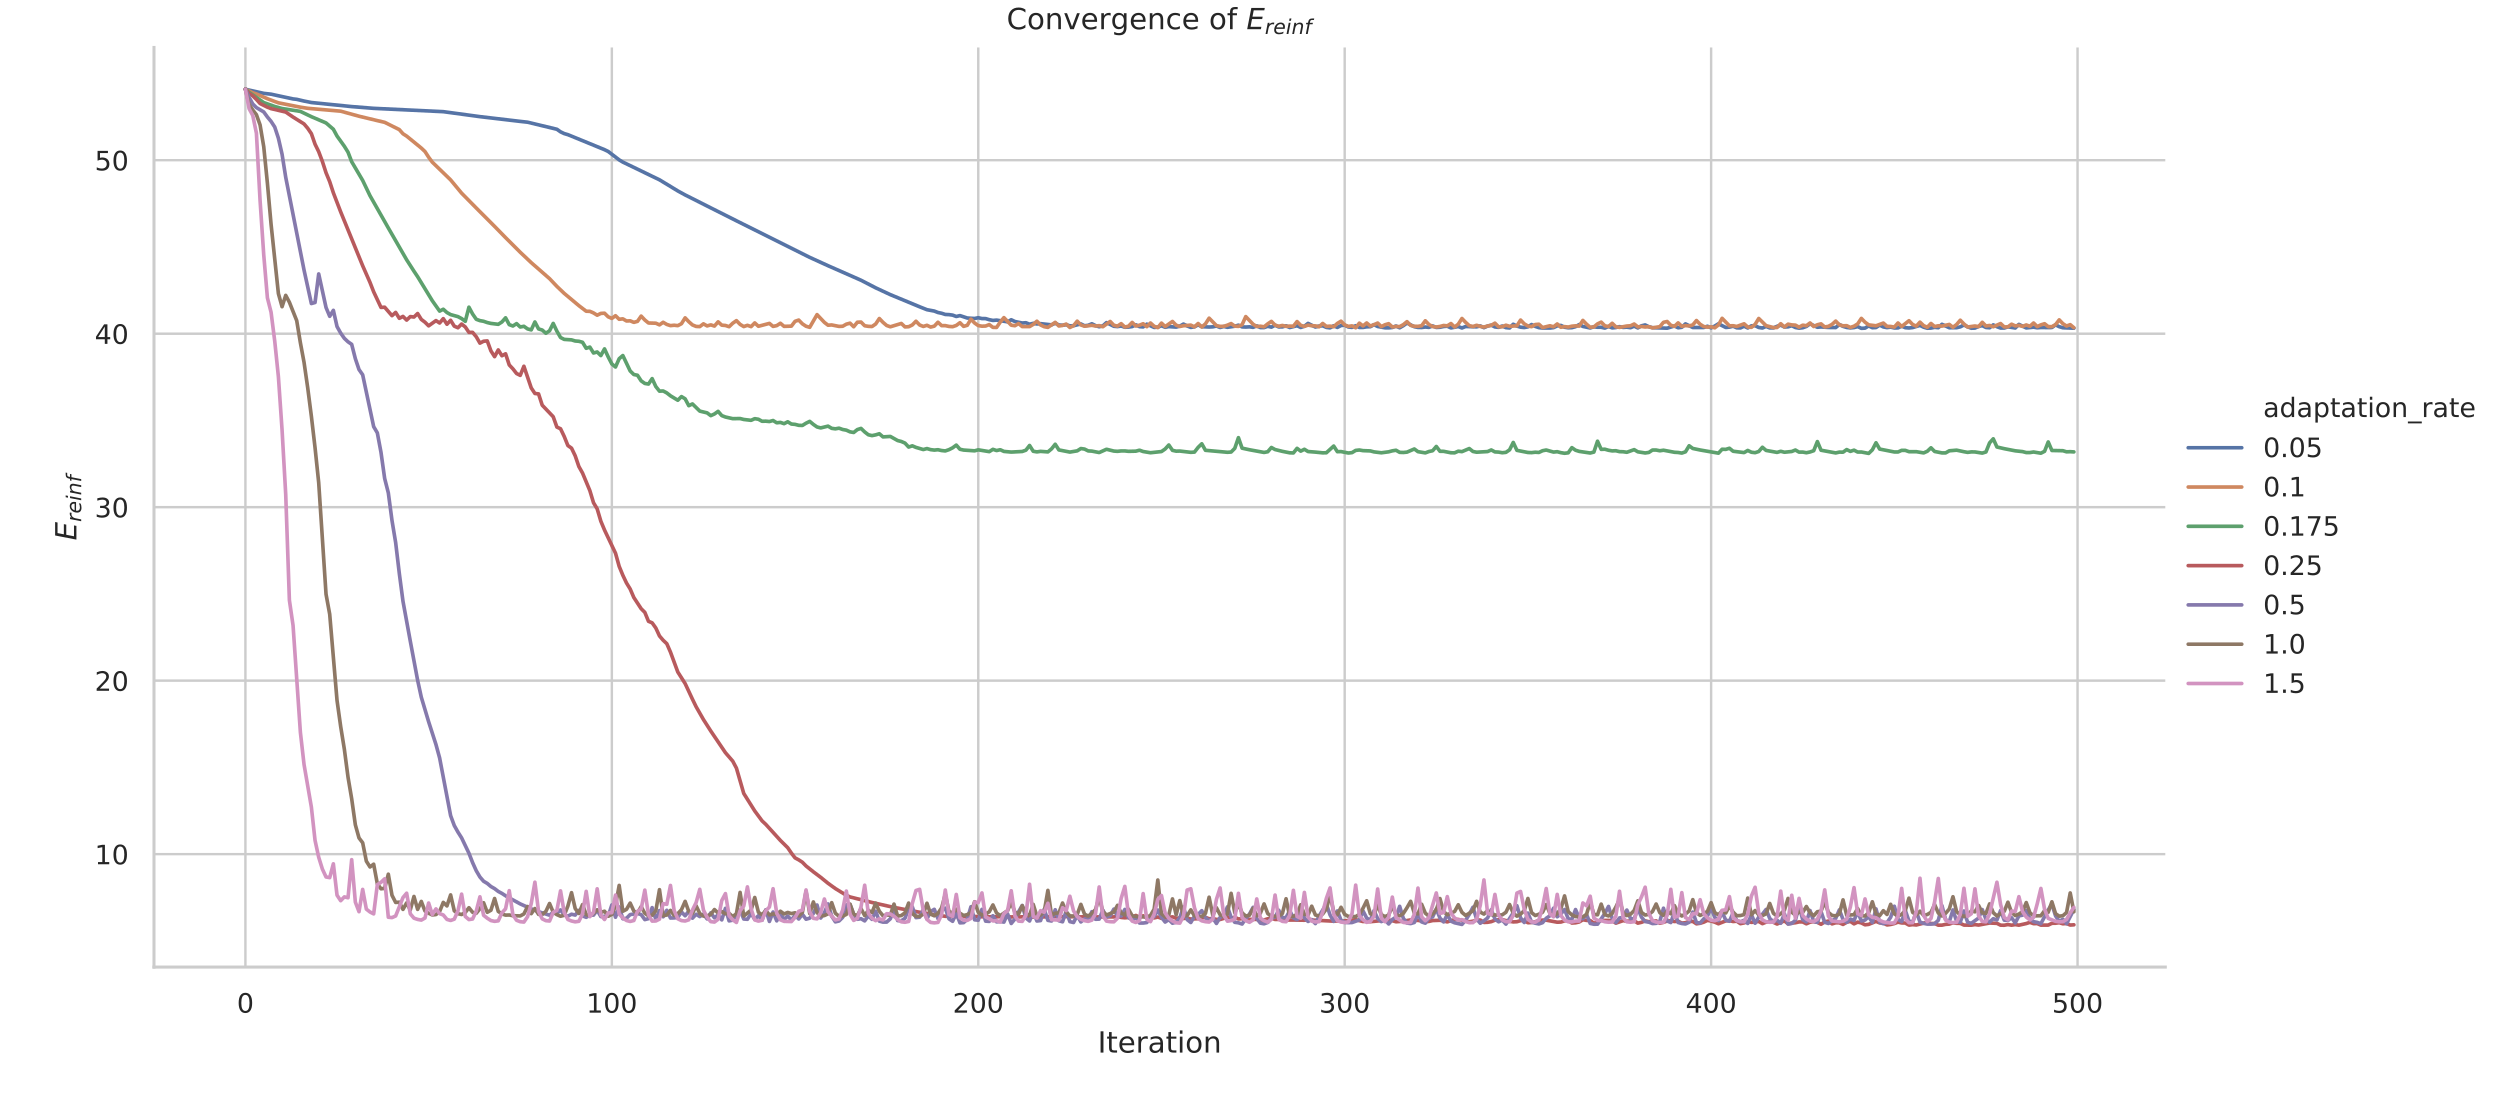<?xml version="1.0" encoding="utf-8" standalone="no"?>
<!DOCTYPE svg PUBLIC "-//W3C//DTD SVG 1.1//EN"
  "http://www.w3.org/Graphics/SVG/1.1/DTD/svg11.dtd">
<!-- Created with matplotlib (https://matplotlib.org/) -->
<svg height="360pt" version="1.1" viewBox="0 0 821.805 360" width="821.805pt" xmlns="http://www.w3.org/2000/svg" xmlns:xlink="http://www.w3.org/1999/xlink">
 <defs>
  <style type="text/css">
*{stroke-linecap:butt;stroke-linejoin:round;}
  </style>
 </defs>
 <g id="figure_1">
  <g id="patch_1">
   <path d="M 0 360 
L 821.805 360 
L 821.805 0 
L 0 0 
z
" style="fill:#ffffff;"/>
  </g>
  <g id="axes_1">
   <g id="patch_2">
    <path d="M 50.621 317.9 
L 711.782 317.9 
L 711.782 15.6 
L 50.621 15.6 
z
" style="fill:#ffffff;"/>
   </g>
   <g id="matplotlib.axis_1">
    <g id="xtick_1">
     <g id="line2d_1">
      <path clip-path="url(#p882cc4236a)" d="M 80.674 317.9 
L 80.674 15.6 
" style="fill:none;stroke:#cccccc;stroke-linecap:round;stroke-width:0.8;"/>
     </g>
     <g id="text_1">
      <!-- 0 -->
      <defs>
       <path d="M 31.781 66.406 
Q 24.172 66.406 20.328 58.906 
Q 16.5 51.422 16.5 36.375 
Q 16.5 21.391 20.328 13.891 
Q 24.172 6.391 31.781 6.391 
Q 39.453 6.391 43.281 13.891 
Q 47.125 21.391 47.125 36.375 
Q 47.125 51.422 43.281 58.906 
Q 39.453 66.406 31.781 66.406 
z
M 31.781 74.219 
Q 44.047 74.219 50.516 64.516 
Q 56.984 54.828 56.984 36.375 
Q 56.984 17.969 50.516 8.266 
Q 44.047 -1.422 31.781 -1.422 
Q 19.531 -1.422 13.062 8.266 
Q 6.594 17.969 6.594 36.375 
Q 6.594 54.828 13.062 64.516 
Q 19.531 74.219 31.781 74.219 
z
" id="DejaVuSans-48"/>
      </defs>
      <g style="fill:#262626;" transform="translate(77.874 332.887)scale(0.088 -0.088)">
       <use xlink:href="#DejaVuSans-48"/>
      </g>
     </g>
    </g>
    <g id="xtick_2">
     <g id="line2d_2">
      <path clip-path="url(#p882cc4236a)" d="M 201.126 317.9 
L 201.126 15.6 
" style="fill:none;stroke:#cccccc;stroke-linecap:round;stroke-width:0.8;"/>
     </g>
     <g id="text_2">
      <!-- 100 -->
      <defs>
       <path d="M 12.406 8.297 
L 28.516 8.297 
L 28.516 63.922 
L 10.984 60.406 
L 10.984 69.391 
L 28.422 72.906 
L 38.281 72.906 
L 38.281 8.297 
L 54.391 8.297 
L 54.391 0 
L 12.406 0 
z
" id="DejaVuSans-49"/>
      </defs>
      <g style="fill:#262626;" transform="translate(192.727 332.887)scale(0.088 -0.088)">
       <use xlink:href="#DejaVuSans-49"/>
       <use x="63.623" xlink:href="#DejaVuSans-48"/>
       <use x="127.246" xlink:href="#DejaVuSans-48"/>
      </g>
     </g>
    </g>
    <g id="xtick_3">
     <g id="line2d_3">
      <path clip-path="url(#p882cc4236a)" d="M 321.578 317.9 
L 321.578 15.6 
" style="fill:none;stroke:#cccccc;stroke-linecap:round;stroke-width:0.8;"/>
     </g>
     <g id="text_3">
      <!-- 200 -->
      <defs>
       <path d="M 19.188 8.297 
L 53.609 8.297 
L 53.609 0 
L 7.328 0 
L 7.328 8.297 
Q 12.938 14.109 22.625 23.891 
Q 32.328 33.688 34.812 36.531 
Q 39.547 41.844 41.422 45.531 
Q 43.312 49.219 43.312 52.781 
Q 43.312 58.594 39.234 62.25 
Q 35.156 65.922 28.609 65.922 
Q 23.969 65.922 18.812 64.312 
Q 13.672 62.703 7.812 59.422 
L 7.812 69.391 
Q 13.766 71.781 18.938 73 
Q 24.125 74.219 28.422 74.219 
Q 39.75 74.219 46.484 68.547 
Q 53.219 62.891 53.219 53.422 
Q 53.219 48.922 51.531 44.891 
Q 49.859 40.875 45.406 35.406 
Q 44.188 33.984 37.641 27.219 
Q 31.109 20.453 19.188 8.297 
z
" id="DejaVuSans-50"/>
      </defs>
      <g style="fill:#262626;" transform="translate(313.179 332.887)scale(0.088 -0.088)">
       <use xlink:href="#DejaVuSans-50"/>
       <use x="63.623" xlink:href="#DejaVuSans-48"/>
       <use x="127.246" xlink:href="#DejaVuSans-48"/>
      </g>
     </g>
    </g>
    <g id="xtick_4">
     <g id="line2d_4">
      <path clip-path="url(#p882cc4236a)" d="M 442.03 317.9 
L 442.03 15.6 
" style="fill:none;stroke:#cccccc;stroke-linecap:round;stroke-width:0.8;"/>
     </g>
     <g id="text_4">
      <!-- 300 -->
      <defs>
       <path d="M 40.578 39.312 
Q 47.656 37.797 51.625 33 
Q 55.609 28.219 55.609 21.188 
Q 55.609 10.406 48.188 4.484 
Q 40.766 -1.422 27.094 -1.422 
Q 22.516 -1.422 17.656 -0.516 
Q 12.797 0.391 7.625 2.203 
L 7.625 11.719 
Q 11.719 9.328 16.594 8.109 
Q 21.484 6.891 26.812 6.891 
Q 36.078 6.891 40.938 10.547 
Q 45.797 14.203 45.797 21.188 
Q 45.797 27.641 41.281 31.266 
Q 36.766 34.906 28.719 34.906 
L 20.219 34.906 
L 20.219 43.016 
L 29.109 43.016 
Q 36.375 43.016 40.234 45.922 
Q 44.094 48.828 44.094 54.297 
Q 44.094 59.906 40.109 62.906 
Q 36.141 65.922 28.719 65.922 
Q 24.656 65.922 20.016 65.031 
Q 15.375 64.156 9.812 62.312 
L 9.812 71.094 
Q 15.438 72.656 20.344 73.438 
Q 25.25 74.219 29.594 74.219 
Q 40.828 74.219 47.359 69.109 
Q 53.906 64.016 53.906 55.328 
Q 53.906 49.266 50.438 45.094 
Q 46.969 40.922 40.578 39.312 
z
" id="DejaVuSans-51"/>
      </defs>
      <g style="fill:#262626;" transform="translate(433.631 332.887)scale(0.088 -0.088)">
       <use xlink:href="#DejaVuSans-51"/>
       <use x="63.623" xlink:href="#DejaVuSans-48"/>
       <use x="127.246" xlink:href="#DejaVuSans-48"/>
      </g>
     </g>
    </g>
    <g id="xtick_5">
     <g id="line2d_5">
      <path clip-path="url(#p882cc4236a)" d="M 562.482 317.9 
L 562.482 15.6 
" style="fill:none;stroke:#cccccc;stroke-linecap:round;stroke-width:0.8;"/>
     </g>
     <g id="text_5">
      <!-- 400 -->
      <defs>
       <path d="M 37.797 64.312 
L 12.891 25.391 
L 37.797 25.391 
z
M 35.203 72.906 
L 47.609 72.906 
L 47.609 25.391 
L 58.016 25.391 
L 58.016 17.188 
L 47.609 17.188 
L 47.609 0 
L 37.797 0 
L 37.797 17.188 
L 4.891 17.188 
L 4.891 26.703 
z
" id="DejaVuSans-52"/>
      </defs>
      <g style="fill:#262626;" transform="translate(554.083 332.887)scale(0.088 -0.088)">
       <use xlink:href="#DejaVuSans-52"/>
       <use x="63.623" xlink:href="#DejaVuSans-48"/>
       <use x="127.246" xlink:href="#DejaVuSans-48"/>
      </g>
     </g>
    </g>
    <g id="xtick_6">
     <g id="line2d_6">
      <path clip-path="url(#p882cc4236a)" d="M 682.934 317.9 
L 682.934 15.6 
" style="fill:none;stroke:#cccccc;stroke-linecap:round;stroke-width:0.8;"/>
     </g>
     <g id="text_6">
      <!-- 500 -->
      <defs>
       <path d="M 10.797 72.906 
L 49.516 72.906 
L 49.516 64.594 
L 19.828 64.594 
L 19.828 46.734 
Q 21.969 47.469 24.109 47.828 
Q 26.266 48.188 28.422 48.188 
Q 40.625 48.188 47.75 41.5 
Q 54.891 34.812 54.891 23.391 
Q 54.891 11.625 47.562 5.094 
Q 40.234 -1.422 26.906 -1.422 
Q 22.312 -1.422 17.547 -0.641 
Q 12.797 0.141 7.719 1.703 
L 7.719 11.625 
Q 12.109 9.234 16.797 8.062 
Q 21.484 6.891 26.703 6.891 
Q 35.156 6.891 40.078 11.328 
Q 45.016 15.766 45.016 23.391 
Q 45.016 31 40.078 35.438 
Q 35.156 39.891 26.703 39.891 
Q 22.75 39.891 18.812 39.016 
Q 14.891 38.141 10.797 36.281 
z
" id="DejaVuSans-53"/>
      </defs>
      <g style="fill:#262626;" transform="translate(674.535 332.887)scale(0.088 -0.088)">
       <use xlink:href="#DejaVuSans-53"/>
       <use x="63.623" xlink:href="#DejaVuSans-48"/>
       <use x="127.246" xlink:href="#DejaVuSans-48"/>
      </g>
     </g>
    </g>
    <g id="text_7">
     <!-- Iteration -->
     <defs>
      <path d="M 9.812 72.906 
L 19.672 72.906 
L 19.672 0 
L 9.812 0 
z
" id="DejaVuSans-73"/>
      <path d="M 18.312 70.219 
L 18.312 54.688 
L 36.812 54.688 
L 36.812 47.703 
L 18.312 47.703 
L 18.312 18.016 
Q 18.312 11.328 20.141 9.422 
Q 21.969 7.516 27.594 7.516 
L 36.812 7.516 
L 36.812 0 
L 27.594 0 
Q 17.188 0 13.234 3.875 
Q 9.281 7.766 9.281 18.016 
L 9.281 47.703 
L 2.688 47.703 
L 2.688 54.688 
L 9.281 54.688 
L 9.281 70.219 
z
" id="DejaVuSans-116"/>
      <path d="M 56.203 29.594 
L 56.203 25.203 
L 14.891 25.203 
Q 15.484 15.922 20.484 11.062 
Q 25.484 6.203 34.422 6.203 
Q 39.594 6.203 44.453 7.469 
Q 49.312 8.734 54.109 11.281 
L 54.109 2.781 
Q 49.266 0.734 44.188 -0.344 
Q 39.109 -1.422 33.891 -1.422 
Q 20.797 -1.422 13.156 6.188 
Q 5.516 13.812 5.516 26.812 
Q 5.516 40.234 12.766 48.109 
Q 20.016 56 32.328 56 
Q 43.359 56 49.781 48.891 
Q 56.203 41.797 56.203 29.594 
z
M 47.219 32.234 
Q 47.125 39.594 43.094 43.984 
Q 39.062 48.391 32.422 48.391 
Q 24.906 48.391 20.391 44.141 
Q 15.875 39.891 15.188 32.172 
z
" id="DejaVuSans-101"/>
      <path d="M 41.109 46.297 
Q 39.594 47.172 37.812 47.578 
Q 36.031 48 33.891 48 
Q 26.266 48 22.188 43.047 
Q 18.109 38.094 18.109 28.812 
L 18.109 0 
L 9.078 0 
L 9.078 54.688 
L 18.109 54.688 
L 18.109 46.188 
Q 20.953 51.172 25.484 53.578 
Q 30.031 56 36.531 56 
Q 37.453 56 38.578 55.875 
Q 39.703 55.766 41.062 55.516 
z
" id="DejaVuSans-114"/>
      <path d="M 34.281 27.484 
Q 23.391 27.484 19.188 25 
Q 14.984 22.516 14.984 16.5 
Q 14.984 11.719 18.141 8.906 
Q 21.297 6.109 26.703 6.109 
Q 34.188 6.109 38.703 11.406 
Q 43.219 16.703 43.219 25.484 
L 43.219 27.484 
z
M 52.203 31.203 
L 52.203 0 
L 43.219 0 
L 43.219 8.297 
Q 40.141 3.328 35.547 0.953 
Q 30.953 -1.422 24.312 -1.422 
Q 15.922 -1.422 10.953 3.297 
Q 6 8.016 6 15.922 
Q 6 25.141 12.172 29.828 
Q 18.359 34.516 30.609 34.516 
L 43.219 34.516 
L 43.219 35.406 
Q 43.219 41.609 39.141 45 
Q 35.062 48.391 27.688 48.391 
Q 23 48.391 18.547 47.266 
Q 14.109 46.141 10.016 43.891 
L 10.016 52.203 
Q 14.938 54.109 19.578 55.047 
Q 24.219 56 28.609 56 
Q 40.484 56 46.344 49.844 
Q 52.203 43.703 52.203 31.203 
z
" id="DejaVuSans-97"/>
      <path d="M 9.422 54.688 
L 18.406 54.688 
L 18.406 0 
L 9.422 0 
z
M 9.422 75.984 
L 18.406 75.984 
L 18.406 64.594 
L 9.422 64.594 
z
" id="DejaVuSans-105"/>
      <path d="M 30.609 48.391 
Q 23.391 48.391 19.188 42.75 
Q 14.984 37.109 14.984 27.297 
Q 14.984 17.484 19.156 11.844 
Q 23.344 6.203 30.609 6.203 
Q 37.797 6.203 41.984 11.859 
Q 46.188 17.531 46.188 27.297 
Q 46.188 37.016 41.984 42.703 
Q 37.797 48.391 30.609 48.391 
z
M 30.609 56 
Q 42.328 56 49.016 48.375 
Q 55.719 40.766 55.719 27.297 
Q 55.719 13.875 49.016 6.219 
Q 42.328 -1.422 30.609 -1.422 
Q 18.844 -1.422 12.172 6.219 
Q 5.516 13.875 5.516 27.297 
Q 5.516 40.766 12.172 48.375 
Q 18.844 56 30.609 56 
z
" id="DejaVuSans-111"/>
      <path d="M 54.891 33.016 
L 54.891 0 
L 45.906 0 
L 45.906 32.719 
Q 45.906 40.484 42.875 44.328 
Q 39.844 48.188 33.797 48.188 
Q 26.516 48.188 22.312 43.547 
Q 18.109 38.922 18.109 30.906 
L 18.109 0 
L 9.078 0 
L 9.078 54.688 
L 18.109 54.688 
L 18.109 46.188 
Q 21.344 51.125 25.703 53.562 
Q 30.078 56 35.797 56 
Q 45.219 56 50.047 50.172 
Q 54.891 44.344 54.891 33.016 
z
" id="DejaVuSans-110"/>
     </defs>
     <g style="fill:#262626;" transform="translate(360.841 346.011)scale(0.096 -0.096)">
      <use xlink:href="#DejaVuSans-73"/>
      <use x="29.492" xlink:href="#DejaVuSans-116"/>
      <use x="68.701" xlink:href="#DejaVuSans-101"/>
      <use x="130.225" xlink:href="#DejaVuSans-114"/>
      <use x="171.338" xlink:href="#DejaVuSans-97"/>
      <use x="232.617" xlink:href="#DejaVuSans-116"/>
      <use x="271.826" xlink:href="#DejaVuSans-105"/>
      <use x="299.609" xlink:href="#DejaVuSans-111"/>
      <use x="360.791" xlink:href="#DejaVuSans-110"/>
     </g>
    </g>
   </g>
   <g id="matplotlib.axis_2">
    <g id="ytick_1">
     <g id="line2d_7">
      <path clip-path="url(#p882cc4236a)" d="M 50.621 280.771 
L 711.782 280.771 
" style="fill:none;stroke:#cccccc;stroke-linecap:round;stroke-width:0.8;"/>
     </g>
     <g id="text_8">
      <!-- 10 -->
      <g style="fill:#262626;" transform="translate(31.123 284.114)scale(0.088 -0.088)">
       <use xlink:href="#DejaVuSans-49"/>
       <use x="63.623" xlink:href="#DejaVuSans-48"/>
      </g>
     </g>
    </g>
    <g id="ytick_2">
     <g id="line2d_8">
      <path clip-path="url(#p882cc4236a)" d="M 50.621 223.744 
L 711.782 223.744 
" style="fill:none;stroke:#cccccc;stroke-linecap:round;stroke-width:0.8;"/>
     </g>
     <g id="text_9">
      <!-- 20 -->
      <g style="fill:#262626;" transform="translate(31.123 227.087)scale(0.088 -0.088)">
       <use xlink:href="#DejaVuSans-50"/>
       <use x="63.623" xlink:href="#DejaVuSans-48"/>
      </g>
     </g>
    </g>
    <g id="ytick_3">
     <g id="line2d_9">
      <path clip-path="url(#p882cc4236a)" d="M 50.621 166.717 
L 711.782 166.717 
" style="fill:none;stroke:#cccccc;stroke-linecap:round;stroke-width:0.8;"/>
     </g>
     <g id="text_10">
      <!-- 30 -->
      <g style="fill:#262626;" transform="translate(31.123 170.06)scale(0.088 -0.088)">
       <use xlink:href="#DejaVuSans-51"/>
       <use x="63.623" xlink:href="#DejaVuSans-48"/>
      </g>
     </g>
    </g>
    <g id="ytick_4">
     <g id="line2d_10">
      <path clip-path="url(#p882cc4236a)" d="M 50.621 109.69 
L 711.782 109.69 
" style="fill:none;stroke:#cccccc;stroke-linecap:round;stroke-width:0.8;"/>
     </g>
     <g id="text_11">
      <!-- 40 -->
      <g style="fill:#262626;" transform="translate(31.123 113.033)scale(0.088 -0.088)">
       <use xlink:href="#DejaVuSans-52"/>
       <use x="63.623" xlink:href="#DejaVuSans-48"/>
      </g>
     </g>
    </g>
    <g id="ytick_5">
     <g id="line2d_11">
      <path clip-path="url(#p882cc4236a)" d="M 50.621 52.662 
L 711.782 52.662 
" style="fill:none;stroke:#cccccc;stroke-linecap:round;stroke-width:0.8;"/>
     </g>
     <g id="text_12">
      <!-- 50 -->
      <g style="fill:#262626;" transform="translate(31.123 56.006)scale(0.088 -0.088)">
       <use xlink:href="#DejaVuSans-53"/>
       <use x="63.623" xlink:href="#DejaVuSans-48"/>
      </g>
     </g>
    </g>
    <g id="text_13">
     <!-- $E_{reinf}$ -->
     <defs>
      <path d="M 16.891 72.906 
L 62.984 72.906 
L 61.375 64.594 
L 25.094 64.594 
L 20.906 43.016 
L 55.719 43.016 
L 54.109 34.719 
L 19.281 34.719 
L 14.203 8.297 
L 51.312 8.297 
L 49.703 0 
L 2.688 0 
z
" id="DejaVuSans-Oblique-69"/>
      <path d="M 44.578 46.391 
Q 43.219 47.125 41.453 47.516 
Q 39.703 47.906 37.703 47.906 
Q 30.516 47.906 25.141 42.453 
Q 19.781 37.016 18.016 27.875 
L 12.5 0 
L 3.516 0 
L 14.203 54.688 
L 23.188 54.688 
L 21.484 46.188 
Q 25.047 50.922 30 53.453 
Q 34.969 56 40.578 56 
Q 42.047 56 43.453 55.828 
Q 44.875 55.672 46.297 55.281 
z
" id="DejaVuSans-Oblique-114"/>
      <path d="M 48.094 32.234 
Q 48.25 33.016 48.312 33.844 
Q 48.391 34.672 48.391 35.5 
Q 48.391 41.453 44.891 44.922 
Q 41.406 48.391 35.406 48.391 
Q 28.719 48.391 23.578 44.156 
Q 18.453 39.938 15.828 32.172 
z
M 55.906 25.203 
L 14.109 25.203 
Q 13.812 23.344 13.719 22.266 
Q 13.625 21.188 13.625 20.406 
Q 13.625 13.625 17.797 9.906 
Q 21.969 6.203 29.594 6.203 
Q 35.453 6.203 40.672 7.516 
Q 45.906 8.844 50.391 11.375 
L 48.688 2.484 
Q 43.844 0.531 38.688 -0.438 
Q 33.547 -1.422 28.219 -1.422 
Q 16.844 -1.422 10.719 4.016 
Q 4.594 9.469 4.594 19.484 
Q 4.594 28.031 7.641 35.375 
Q 10.688 42.719 16.609 48.484 
Q 20.406 52.094 25.656 54.047 
Q 30.906 56 36.812 56 
Q 46.094 56 51.578 50.438 
Q 57.078 44.875 57.078 35.5 
Q 57.078 33.25 56.781 30.688 
Q 56.5 28.125 55.906 25.203 
z
" id="DejaVuSans-Oblique-101"/>
      <path d="M 18.312 75.984 
L 27.297 75.984 
L 25.094 64.594 
L 16.109 64.594 
z
M 14.203 54.688 
L 23.188 54.688 
L 12.5 0 
L 3.516 0 
z
" id="DejaVuSans-Oblique-105"/>
      <path d="M 55.719 33.016 
L 49.312 0 
L 40.281 0 
L 46.688 32.672 
Q 47.125 34.969 47.359 36.719 
Q 47.609 38.484 47.609 39.5 
Q 47.609 43.609 45.016 45.891 
Q 42.438 48.188 37.797 48.188 
Q 30.562 48.188 25.344 43.375 
Q 20.125 38.578 18.5 30.328 
L 12.5 0 
L 3.516 0 
L 14.109 54.688 
L 23.094 54.688 
L 21.297 46.094 
Q 25.047 50.828 30.312 53.406 
Q 35.594 56 41.406 56 
Q 48.641 56 52.609 52.094 
Q 56.594 48.188 56.594 41.109 
Q 56.594 39.359 56.375 37.359 
Q 56.156 35.359 55.719 33.016 
z
" id="DejaVuSans-Oblique-110"/>
      <path d="M 47.797 75.984 
L 46.391 68.5 
L 37.797 68.5 
Q 32.906 68.5 30.688 66.578 
Q 28.469 64.656 27.391 59.516 
L 26.422 54.688 
L 41.219 54.688 
L 39.891 47.703 
L 25.094 47.703 
L 15.828 0 
L 6.781 0 
L 16.109 47.703 
L 7.516 47.703 
L 8.797 54.688 
L 17.391 54.688 
L 18.109 58.5 
Q 19.969 68.172 24.625 72.078 
Q 29.297 75.984 39.312 75.984 
z
" id="DejaVuSans-Oblique-102"/>
     </defs>
     <g style="fill:#262626;" transform="translate(25.126 177.646)rotate(-90)scale(0.096 -0.096)">
      <use transform="translate(0 0.094)" xlink:href="#DejaVuSans-Oblique-69"/>
      <use transform="translate(63.184 -16.312)scale(0.7)" xlink:href="#DejaVuSans-Oblique-114"/>
      <use transform="translate(91.963 -16.312)scale(0.7)" xlink:href="#DejaVuSans-Oblique-101"/>
      <use transform="translate(135.029 -16.312)scale(0.7)" xlink:href="#DejaVuSans-Oblique-105"/>
      <use transform="translate(154.478 -16.312)scale(0.7)" xlink:href="#DejaVuSans-Oblique-110"/>
      <use transform="translate(198.843 -16.312)scale(0.7)" xlink:href="#DejaVuSans-Oblique-102"/>
     </g>
    </g>
   </g>
   <g id="line2d_12">
    <path clip-path="url(#p882cc4236a)" d="M 80.674 29.341 
L 86.696 30.688 
L 89.105 30.962 
L 96.332 32.52 
L 97.537 32.653 
L 99.946 33.22 
L 102.355 33.702 
L 115.605 35.04 
L 122.832 35.614 
L 145.718 36.708 
L 157.763 38.344 
L 171.013 39.905 
L 173.422 40.171 
L 183.058 42.493 
L 184.262 43.336 
L 185.467 43.911 
L 186.671 44.264 
L 198.717 49.203 
L 199.921 49.788 
L 203.535 52.552 
L 204.739 53.284 
L 214.375 57.948 
L 216.784 59.105 
L 222.807 62.762 
L 225.216 64.079 
L 233.648 68.333 
L 242.079 72.578 
L 266.17 84.602 
L 272.192 87.348 
L 283.033 92.124 
L 287.851 94.617 
L 292.669 96.857 
L 302.305 100.85 
L 304.714 101.806 
L 307.123 102.257 
L 308.328 102.727 
L 309.532 102.977 
L 310.737 103.369 
L 311.942 103.422 
L 313.146 103.589 
L 314.351 104.035 
L 315.555 103.745 
L 317.964 104.543 
L 320.373 104.693 
L 321.578 104.444 
L 322.782 104.721 
L 323.987 104.73 
L 325.191 105.091 
L 326.396 105.332 
L 327.6 105.227 
L 331.214 105.793 
L 332.418 105.114 
L 333.623 105.688 
L 336.032 106.18 
L 337.236 106.088 
L 338.441 106.581 
L 339.645 106.293 
L 340.85 106.489 
L 342.055 106.391 
L 345.668 106.787 
L 346.873 106.251 
L 348.077 106.82 
L 349.282 106.926 
L 350.486 106.745 
L 351.691 107.121 
L 352.895 107.074 
L 355.304 106.483 
L 356.509 107.085 
L 357.713 106.934 
L 358.918 106.431 
L 360.122 107.033 
L 361.327 107.417 
L 362.531 107.117 
L 363.736 106.05 
L 366.145 107.254 
L 367.349 107.355 
L 368.554 107.167 
L 369.758 107.574 
L 370.963 107.521 
L 372.168 107.351 
L 373.372 106.773 
L 374.577 107.38 
L 375.781 107.465 
L 376.986 106.553 
L 379.395 107.638 
L 380.599 107.531 
L 381.804 107.086 
L 383.008 107.582 
L 384.213 107.362 
L 386.622 107.531 
L 387.826 107.215 
L 389.031 106.533 
L 390.235 107.146 
L 391.44 107.628 
L 392.644 107.427 
L 393.849 106.796 
L 395.053 107.388 
L 397.462 107.5 
L 398.667 107.439 
L 399.871 107.179 
L 401.076 107.656 
L 402.281 107.313 
L 403.485 107.597 
L 405.894 107.24 
L 407.099 106.891 
L 408.303 107.458 
L 409.508 107.509 
L 410.712 107.44 
L 411.917 107.603 
L 413.121 107.122 
L 414.326 107.682 
L 415.53 107.679 
L 416.735 107.263 
L 417.939 107.547 
L 419.144 106.898 
L 420.348 107.481 
L 421.553 107.459 
L 422.757 107.096 
L 423.962 107.664 
L 426.371 107.076 
L 427.575 107.642 
L 428.78 107.252 
L 429.984 106.307 
L 432.394 107.502 
L 433.598 107.191 
L 434.803 107.096 
L 436.007 107.623 
L 437.212 107.781 
L 438.416 107.08 
L 439.621 107.628 
L 440.825 107.006 
L 442.03 106.893 
L 443.234 107.495 
L 444.439 107.621 
L 445.643 107.069 
L 446.848 107.649 
L 448.052 107.639 
L 449.257 107.438 
L 450.461 107.397 
L 451.666 106.719 
L 452.87 107.327 
L 455.279 107.756 
L 456.484 107.78 
L 457.688 107.648 
L 458.893 107.169 
L 460.097 107.747 
L 461.302 107.056 
L 462.507 106.188 
L 464.916 107.393 
L 466.12 107.634 
L 467.325 107.654 
L 468.529 107.503 
L 469.734 107.617 
L 470.938 107.136 
L 472.143 107.642 
L 473.347 107.578 
L 474.552 107.328 
L 475.756 107.239 
L 476.961 107.794 
L 479.37 107.347 
L 480.574 107.814 
L 481.779 107.333 
L 485.392 107.443 
L 486.597 107.146 
L 487.801 107.706 
L 489.006 107.183 
L 490.21 106.881 
L 491.415 107.477 
L 492.62 107.605 
L 493.824 107.18 
L 495.029 107.702 
L 496.233 107.81 
L 497.438 106.587 
L 498.642 107.19 
L 499.847 107.55 
L 501.051 107.669 
L 502.256 107.451 
L 503.46 106.683 
L 504.665 107.292 
L 505.869 107.707 
L 507.074 107.843 
L 509.483 107.841 
L 510.687 107.692 
L 511.892 107.12 
L 513.096 106.97 
L 514.301 107.567 
L 515.505 107.749 
L 516.71 107.71 
L 517.914 107.384 
L 519.119 106.693 
L 520.323 107.302 
L 522.733 107.812 
L 523.937 107.411 
L 525.142 107.582 
L 526.346 107.58 
L 527.551 107.857 
L 528.755 107.305 
L 529.96 107.79 
L 531.164 107.672 
L 532.369 107.367 
L 533.573 107.631 
L 534.778 107.547 
L 535.982 107.72 
L 537.187 107.22 
L 538.391 107.795 
L 539.596 107.1 
L 540.8 106.811 
L 542.005 107.411 
L 543.209 107.722 
L 548.027 107.886 
L 550.436 107.156 
L 551.641 107.751 
L 552.846 107.589 
L 554.05 106.465 
L 556.459 107.663 
L 560.073 107.653 
L 561.277 107.241 
L 562.482 107.787 
L 563.686 107.181 
L 564.891 106.441 
L 567.3 107.647 
L 568.504 107.537 
L 569.709 107.229 
L 570.913 107.763 
L 572.118 107.804 
L 573.322 107.235 
L 574.527 107.811 
L 575.731 107.109 
L 576.936 107.053 
L 578.14 107.647 
L 579.345 107.827 
L 580.549 107.302 
L 581.754 107.8 
L 582.959 107.797 
L 584.163 107.264 
L 585.368 106.887 
L 586.572 107.496 
L 587.777 107.439 
L 588.981 107.071 
L 590.186 107.655 
L 591.39 107.873 
L 592.595 107.736 
L 593.799 107.312 
L 595.004 106.449 
L 597.413 107.581 
L 598.617 107.477 
L 601.026 107.643 
L 603.435 107.674 
L 604.64 106.676 
L 605.844 107.278 
L 607.049 107.644 
L 608.253 107.785 
L 609.458 107.683 
L 610.662 107.365 
L 611.867 107.93 
L 613.072 107.862 
L 614.276 107.14 
L 615.481 107.724 
L 616.685 107.662 
L 617.89 106.871 
L 619.094 107.478 
L 620.299 107.692 
L 621.503 107.535 
L 622.708 107.81 
L 623.912 107.797 
L 625.117 107.199 
L 626.321 107.723 
L 627.526 107.811 
L 628.73 107.678 
L 631.139 106.971 
L 632.344 107.556 
L 633.548 107.895 
L 634.753 107.845 
L 635.957 107.599 
L 637.162 107.726 
L 638.366 106.597 
L 640.775 107.738 
L 643.185 107.724 
L 644.389 107.448 
L 645.594 106.824 
L 646.798 107.429 
L 648.003 107.896 
L 649.207 107.85 
L 650.412 107.299 
L 651.616 107.042 
L 652.821 107.646 
L 654.025 107.742 
L 655.23 106.79 
L 656.434 107.396 
L 657.639 107.835 
L 658.843 107.836 
L 660.048 107.433 
L 662.457 107.822 
L 663.661 106.63 
L 666.07 107.804 
L 668.479 107.549 
L 669.684 107.756 
L 670.888 107.653 
L 673.298 107.685 
L 674.502 107.666 
L 675.707 106.778 
L 676.911 107.386 
L 678.116 107.743 
L 681.729 107.888 
L 681.729 107.888 
" style="fill:none;stroke:#5674a6;stroke-linecap:round;stroke-width:1.2;"/>
   </g>
   <g id="line2d_13">
    <path clip-path="url(#p882cc4236a)" d="M 80.674 29.341 
L 83.083 30.492 
L 84.287 30.887 
L 87.901 32.452 
L 90.31 33.362 
L 91.514 33.796 
L 98.741 35.231 
L 101.151 35.602 
L 111.991 36.546 
L 118.014 38.204 
L 124.036 39.651 
L 126.445 40.209 
L 131.264 42.608 
L 132.468 43.974 
L 133.673 44.744 
L 138.491 48.674 
L 139.695 49.808 
L 140.9 51.669 
L 142.104 53.302 
L 148.127 59.137 
L 151.74 63.493 
L 156.558 68.378 
L 162.581 74.414 
L 166.195 78.113 
L 171.013 82.92 
L 174.626 86.334 
L 180.649 91.599 
L 183.058 94.142 
L 185.467 96.443 
L 190.285 100.471 
L 192.694 102.31 
L 193.899 102.341 
L 195.103 102.87 
L 196.308 103.614 
L 197.512 103.026 
L 198.717 102.953 
L 199.921 104.142 
L 201.126 104.66 
L 202.33 103.783 
L 203.535 104.954 
L 204.739 104.807 
L 205.944 105.512 
L 207.148 105.461 
L 208.353 105.966 
L 209.557 105.638 
L 210.762 103.911 
L 211.966 105.184 
L 213.171 106.175 
L 215.58 106.247 
L 216.784 106.788 
L 217.989 105.942 
L 219.193 106.648 
L 220.398 107.04 
L 221.603 106.914 
L 222.807 107.046 
L 224.012 106.409 
L 225.216 104.489 
L 226.421 105.752 
L 227.625 106.813 
L 228.83 107.303 
L 230.034 107.359 
L 231.239 106.452 
L 232.443 107.138 
L 233.648 106.787 
L 234.852 107.185 
L 236.057 105.795 
L 237.261 106.893 
L 238.466 106.987 
L 239.67 107.393 
L 240.875 106.243 
L 242.079 105.404 
L 243.284 106.625 
L 244.488 107.351 
L 245.693 106.937 
L 246.897 107.369 
L 248.102 106.148 
L 249.306 107.254 
L 252.92 106.306 
L 254.125 107.294 
L 255.329 107.04 
L 256.534 106.264 
L 257.738 107.282 
L 260.147 107.206 
L 261.352 105.623 
L 262.556 105.213 
L 263.761 106.452 
L 264.965 107.243 
L 266.17 107.598 
L 268.579 103.421 
L 270.988 105.966 
L 272.192 106.9 
L 273.397 106.819 
L 275.806 107.296 
L 277.01 107.247 
L 278.215 106.559 
L 279.419 106.232 
L 280.624 107.415 
L 281.829 105.918 
L 283.033 105.864 
L 284.238 107.085 
L 285.442 107.272 
L 286.647 107.335 
L 287.851 106.506 
L 289.056 104.705 
L 290.26 105.965 
L 291.465 106.996 
L 292.669 107.423 
L 296.283 106.326 
L 297.487 107.457 
L 298.692 107.398 
L 299.896 106.817 
L 301.101 105.598 
L 302.305 106.833 
L 303.51 107.305 
L 304.714 106.933 
L 305.919 107.513 
L 307.123 107.214 
L 308.328 105.927 
L 309.532 107.045 
L 310.737 107.042 
L 311.942 107.303 
L 313.146 107.391 
L 314.351 106.981 
L 315.555 106.085 
L 316.76 107.28 
L 317.964 106.934 
L 319.169 104.928 
L 320.373 106.185 
L 321.578 107.031 
L 322.782 107.219 
L 323.987 107.174 
L 325.191 106.697 
L 326.396 107.618 
L 327.6 107.631 
L 328.805 105.874 
L 330.009 104.412 
L 332.418 106.903 
L 333.623 107.07 
L 334.827 106.365 
L 336.032 107.356 
L 338.441 107.364 
L 339.645 106.632 
L 340.85 105.592 
L 342.055 106.823 
L 343.259 107.396 
L 344.464 107.616 
L 346.873 105.963 
L 348.077 107.161 
L 349.282 106.964 
L 350.486 106.529 
L 351.691 107.655 
L 352.895 107.056 
L 354.1 105.575 
L 355.304 106.819 
L 356.509 107.238 
L 358.918 106.938 
L 360.122 107.178 
L 361.327 107.046 
L 362.531 107.398 
L 364.94 105.678 
L 366.145 106.92 
L 367.349 107.202 
L 368.554 106.388 
L 369.758 107.507 
L 370.963 107.229 
L 372.168 105.989 
L 373.372 107.172 
L 374.577 106.9 
L 375.781 106.422 
L 376.986 107.386 
L 378.19 106.176 
L 379.395 107.253 
L 380.599 107.696 
L 381.804 106.213 
L 383.008 107.355 
L 385.417 105.671 
L 386.622 106.895 
L 387.826 107.317 
L 389.031 107.08 
L 391.44 106.871 
L 392.644 107.448 
L 393.849 106.343 
L 395.053 107.503 
L 396.258 106.454 
L 397.462 104.589 
L 399.871 107.04 
L 401.076 107.282 
L 402.281 107.272 
L 403.485 106.882 
L 404.69 106.365 
L 405.894 107.213 
L 407.099 107.291 
L 408.303 106.738 
L 409.508 104.073 
L 411.917 106.587 
L 413.121 107.343 
L 414.326 107.234 
L 415.53 107.427 
L 416.735 106.458 
L 417.939 105.648 
L 419.144 106.882 
L 420.348 107.241 
L 421.553 106.984 
L 422.757 107.288 
L 423.962 107.201 
L 425.166 107.237 
L 426.371 105.706 
L 427.575 106.943 
L 428.78 107.3 
L 429.984 106.864 
L 431.189 107.072 
L 432.394 107.126 
L 433.598 107.418 
L 434.803 106.329 
L 436.007 107.287 
L 437.212 107.212 
L 438.416 107.406 
L 439.621 106.314 
L 440.825 105.576 
L 442.03 106.817 
L 443.234 107.294 
L 444.439 107.113 
L 445.643 107.748 
L 446.848 106.225 
L 448.052 107.15 
L 449.257 106.165 
L 450.461 107.178 
L 451.666 106.747 
L 452.87 106.193 
L 454.075 107.364 
L 455.279 106.754 
L 456.484 106.401 
L 457.688 107.474 
L 458.893 107.313 
L 460.097 107.363 
L 461.302 106.728 
L 462.507 105.734 
L 463.711 106.972 
L 464.916 107.256 
L 466.12 107.272 
L 467.325 107.07 
L 468.529 105.449 
L 469.734 106.692 
L 470.938 107.351 
L 472.143 107.489 
L 473.347 107.316 
L 474.552 106.994 
L 475.756 107.109 
L 476.961 106.355 
L 478.165 107.51 
L 479.37 106.564 
L 480.574 104.694 
L 481.779 105.955 
L 482.983 107.046 
L 484.188 107.345 
L 485.392 106.923 
L 486.597 107.312 
L 487.801 107.51 
L 489.006 107.168 
L 490.21 106.944 
L 491.415 106.228 
L 492.62 107.438 
L 493.824 107.404 
L 495.029 106.904 
L 496.233 107.258 
L 498.642 107.105 
L 499.847 105.21 
L 501.051 106.447 
L 502.256 107.167 
L 503.46 107.385 
L 504.665 106.685 
L 505.869 106.58 
L 507.074 107.679 
L 509.483 107.084 
L 510.687 107.422 
L 511.892 106.492 
L 513.096 107.583 
L 514.301 107.366 
L 515.505 107.507 
L 516.71 107.227 
L 517.914 107.107 
L 519.119 107.205 
L 520.323 105.326 
L 521.528 106.572 
L 522.733 107.586 
L 523.937 107.47 
L 525.142 106.469 
L 526.346 105.888 
L 527.551 107.101 
L 528.755 107.358 
L 529.96 106.27 
L 531.164 107.433 
L 532.369 107.623 
L 534.778 107.166 
L 535.982 107.091 
L 537.187 106.512 
L 538.391 107.457 
L 539.596 107.323 
L 540.8 107.496 
L 542.005 107.389 
L 543.209 107.77 
L 545.618 107.383 
L 546.823 105.949 
L 548.027 105.686 
L 549.232 106.928 
L 550.436 107.276 
L 551.641 106.135 
L 552.846 107.276 
L 554.05 107.026 
L 555.255 107.139 
L 556.459 106.806 
L 557.664 105.365 
L 558.868 106.597 
L 560.073 107.345 
L 561.277 107.538 
L 562.482 107.427 
L 563.686 107.76 
L 564.891 106.816 
L 566.095 104.639 
L 568.504 107.11 
L 569.709 107.081 
L 570.913 107.311 
L 573.322 106.443 
L 574.527 107.514 
L 575.731 107.604 
L 576.936 106.642 
L 578.14 104.686 
L 580.549 107.052 
L 582.959 107.665 
L 584.163 107.655 
L 585.368 106.408 
L 586.572 107.49 
L 587.777 106.563 
L 588.981 106.8 
L 590.186 106.877 
L 591.39 107.552 
L 592.595 106.892 
L 593.799 107.068 
L 595.004 106.167 
L 596.208 107.336 
L 597.413 106.756 
L 598.617 106.457 
L 599.822 107.48 
L 601.026 107.282 
L 602.231 106.632 
L 603.435 105.549 
L 604.64 106.795 
L 605.844 107.1 
L 607.049 107.057 
L 608.253 107.636 
L 609.458 107.228 
L 610.662 106.475 
L 611.867 104.662 
L 613.072 105.906 
L 614.276 106.794 
L 616.685 107.091 
L 619.094 106.201 
L 620.299 107.279 
L 621.503 107.313 
L 622.708 107.523 
L 623.912 106.169 
L 625.117 107.328 
L 627.526 105.427 
L 628.73 106.675 
L 629.935 107.211 
L 631.139 105.896 
L 632.344 107.051 
L 633.548 107.573 
L 634.753 106.332 
L 635.957 107.35 
L 637.162 107.089 
L 638.366 107.199 
L 640.775 106.647 
L 641.98 107.591 
L 643.185 106.67 
L 644.389 105.261 
L 645.594 106.509 
L 646.798 107.498 
L 649.207 107.16 
L 650.412 107.371 
L 651.616 105.949 
L 652.821 107.165 
L 654.025 106.982 
L 655.23 107.413 
L 657.639 106.353 
L 658.843 107.479 
L 660.048 107.444 
L 661.252 106.569 
L 662.457 107.131 
L 663.661 106.964 
L 664.866 107.296 
L 666.07 106.817 
L 667.275 107.253 
L 668.479 106.176 
L 669.684 107.353 
L 670.888 106.792 
L 672.093 106.415 
L 673.298 107.367 
L 674.502 107.387 
L 675.707 106.714 
L 676.911 105.145 
L 678.116 106.398 
L 679.32 107.177 
L 680.525 106.716 
L 681.729 107.714 
L 681.729 107.714 
" style="fill:none;stroke:#cf8860;stroke-linecap:round;stroke-width:1.2;"/>
   </g>
   <g id="line2d_14">
    <path clip-path="url(#p882cc4236a)" d="M 80.674 29.341 
L 81.878 30.355 
L 85.492 32.866 
L 86.696 33.716 
L 90.31 35.002 
L 92.719 35.674 
L 98.741 36.622 
L 102.355 38.355 
L 107.173 40.416 
L 109.582 42.488 
L 110.787 44.719 
L 113.196 48.082 
L 114.4 50.024 
L 115.605 53.159 
L 119.218 59.307 
L 121.627 64.33 
L 127.65 74.939 
L 133.673 85.401 
L 136.082 89.156 
L 137.286 90.957 
L 142.104 98.856 
L 144.513 102.27 
L 145.718 101.656 
L 146.922 102.737 
L 148.127 103.416 
L 150.536 104.082 
L 151.74 104.718 
L 152.945 105.631 
L 154.149 100.976 
L 155.354 103.22 
L 156.558 104.956 
L 157.763 105.398 
L 158.967 105.614 
L 160.172 106.032 
L 161.377 106.315 
L 163.786 106.607 
L 164.99 105.842 
L 166.195 104.474 
L 167.399 106.718 
L 168.604 107.163 
L 169.808 106.38 
L 171.013 107.496 
L 172.217 107.261 
L 173.422 108.119 
L 174.626 108.445 
L 175.831 105.837 
L 177.035 108.124 
L 178.24 108.492 
L 179.444 109.546 
L 180.649 108.73 
L 181.853 106.319 
L 183.058 108.854 
L 184.262 110.944 
L 185.467 111.563 
L 187.876 111.723 
L 189.08 112.093 
L 190.285 112.184 
L 191.49 112.516 
L 192.694 114.492 
L 193.899 114.097 
L 195.103 116.039 
L 196.308 115.702 
L 197.512 116.884 
L 198.717 114.687 
L 199.921 117.304 
L 201.126 119.638 
L 202.33 120.642 
L 203.535 117.91 
L 204.739 116.877 
L 207.148 121.934 
L 208.353 123.118 
L 209.557 123.351 
L 210.762 125.2 
L 211.966 126.045 
L 213.171 126.248 
L 214.375 124.458 
L 215.58 127.066 
L 216.784 128.581 
L 217.989 128.522 
L 219.193 129.164 
L 220.398 130.108 
L 222.807 131.567 
L 224.012 130.371 
L 225.216 131.097 
L 226.421 133.358 
L 227.625 132.781 
L 230.034 135.142 
L 232.443 135.719 
L 233.648 136.629 
L 234.852 136.084 
L 236.057 135.224 
L 237.261 136.613 
L 238.466 137.08 
L 240.875 137.625 
L 243.284 137.584 
L 244.488 137.887 
L 246.897 138.17 
L 248.102 137.626 
L 249.306 137.818 
L 250.511 138.483 
L 251.716 138.45 
L 252.92 138.568 
L 254.125 138.235 
L 255.329 138.983 
L 256.534 138.853 
L 257.738 139.268 
L 258.943 138.65 
L 260.147 139.393 
L 261.352 139.501 
L 262.556 139.809 
L 263.761 139.856 
L 264.965 139.111 
L 266.17 138.513 
L 267.374 139.515 
L 268.579 140.354 
L 269.783 140.665 
L 272.192 140.081 
L 273.397 140.803 
L 274.601 140.966 
L 275.806 140.75 
L 277.01 141.184 
L 278.215 141.403 
L 279.419 141.953 
L 280.624 142.166 
L 281.829 141.216 
L 283.033 140.825 
L 284.238 141.983 
L 285.442 142.919 
L 286.647 143.193 
L 287.851 142.951 
L 289.056 142.582 
L 290.26 143.616 
L 292.669 143.466 
L 295.078 144.82 
L 296.283 145.127 
L 297.487 145.653 
L 298.692 146.959 
L 299.896 146.558 
L 301.101 147.068 
L 303.51 147.775 
L 304.714 147.455 
L 305.919 147.808 
L 307.123 147.956 
L 308.328 147.838 
L 309.532 148.104 
L 310.737 148.229 
L 311.942 147.817 
L 313.146 147.209 
L 314.351 146.318 
L 315.555 147.68 
L 316.76 147.946 
L 320.373 148.197 
L 321.578 147.871 
L 325.191 148.464 
L 326.396 147.706 
L 327.6 148.107 
L 328.805 147.836 
L 330.009 148.388 
L 332.418 148.607 
L 336.032 148.411 
L 337.236 147.984 
L 338.441 146.435 
L 339.645 148.339 
L 340.85 148.545 
L 342.055 148.374 
L 344.464 148.552 
L 345.668 147.551 
L 346.873 146.034 
L 348.077 147.899 
L 351.691 148.608 
L 354.1 148.208 
L 355.304 147.447 
L 356.509 147.622 
L 357.713 148.225 
L 358.918 148.291 
L 361.327 148.76 
L 363.736 147.684 
L 366.145 148.275 
L 367.349 148.364 
L 368.554 148.23 
L 369.758 148.23 
L 370.963 148.365 
L 373.372 148.308 
L 374.577 147.992 
L 375.781 148.425 
L 378.19 148.824 
L 381.804 148.434 
L 383.008 147.594 
L 384.213 146.278 
L 385.417 148.035 
L 386.622 148.306 
L 387.826 148.271 
L 391.44 148.691 
L 392.644 148.612 
L 393.849 147.058 
L 395.053 145.883 
L 396.258 148.022 
L 403.485 148.677 
L 404.69 148.595 
L 405.894 147.386 
L 407.099 143.87 
L 408.303 147.322 
L 410.712 147.841 
L 415.53 148.726 
L 416.735 148.498 
L 417.939 147.101 
L 419.144 147.775 
L 421.553 148.368 
L 423.962 148.848 
L 425.166 148.887 
L 426.371 147.379 
L 427.575 148.302 
L 428.78 147.69 
L 429.984 148.429 
L 432.394 148.616 
L 434.803 148.858 
L 436.007 148.828 
L 438.416 146.626 
L 439.621 148.481 
L 440.825 148.441 
L 443.234 148.917 
L 444.439 148.789 
L 445.643 148.057 
L 446.848 147.925 
L 448.052 148.137 
L 450.461 148.226 
L 451.666 148.544 
L 454.075 148.839 
L 456.484 148.525 
L 457.688 148.198 
L 458.893 148.008 
L 460.097 148.695 
L 461.302 148.742 
L 462.507 148.623 
L 464.916 147.589 
L 466.12 148.473 
L 468.529 148.87 
L 469.734 148.419 
L 470.938 148.171 
L 472.143 146.76 
L 473.347 148.348 
L 474.552 148.362 
L 476.961 148.839 
L 478.165 148.852 
L 479.37 148.314 
L 480.574 148.466 
L 482.983 147.446 
L 484.188 148.41 
L 485.392 148.648 
L 489.006 148.439 
L 490.21 147.905 
L 491.415 148.554 
L 492.62 148.61 
L 493.824 148.825 
L 495.029 148.695 
L 496.233 147.873 
L 497.438 145.443 
L 498.642 148.037 
L 502.256 148.741 
L 503.46 148.789 
L 504.665 148.653 
L 505.869 148.73 
L 507.074 148.161 
L 508.278 147.93 
L 510.687 148.607 
L 511.892 148.482 
L 513.096 148.803 
L 514.301 148.999 
L 515.505 148.854 
L 516.71 147.15 
L 517.914 147.997 
L 519.119 148.38 
L 522.733 148.914 
L 523.937 148.615 
L 525.142 145.032 
L 526.346 147.716 
L 527.551 147.666 
L 528.755 148.01 
L 529.96 148.218 
L 531.164 148.167 
L 532.369 148.466 
L 533.573 148.501 
L 534.778 148.67 
L 537.187 147.807 
L 538.391 148.519 
L 540.8 148.899 
L 542.005 148.727 
L 543.209 147.936 
L 544.414 147.937 
L 545.618 148.177 
L 546.823 147.997 
L 550.436 148.672 
L 551.641 148.743 
L 552.846 148.939 
L 554.05 148.528 
L 555.255 146.533 
L 556.459 147.419 
L 558.868 147.922 
L 564.891 148.969 
L 566.095 147.675 
L 567.3 147.72 
L 568.504 147.35 
L 569.709 148.332 
L 573.322 148.775 
L 574.527 148.071 
L 575.731 148.659 
L 576.936 148.803 
L 578.14 148.419 
L 579.345 147.022 
L 580.549 148.063 
L 584.163 148.709 
L 585.368 148.346 
L 586.572 148.658 
L 588.981 148.415 
L 590.186 147.931 
L 591.39 148.628 
L 592.595 148.607 
L 593.799 148.822 
L 595.004 148.572 
L 596.208 148.157 
L 597.413 145.159 
L 598.617 148 
L 603.435 148.887 
L 604.64 148.616 
L 605.844 148.646 
L 607.049 147.787 
L 608.253 148.378 
L 609.458 147.979 
L 610.662 148.603 
L 611.867 148.584 
L 614.276 149.043 
L 615.481 147.878 
L 616.685 145.549 
L 617.89 147.619 
L 622.708 148.571 
L 623.912 148.58 
L 625.117 148.036 
L 626.321 148.048 
L 627.526 148.479 
L 629.935 148.478 
L 632.344 148.88 
L 633.548 148.342 
L 634.753 147.2 
L 635.957 148.406 
L 638.366 148.879 
L 639.571 148.877 
L 640.775 148.184 
L 643.185 147.982 
L 645.594 148.488 
L 646.798 148.702 
L 648.003 148.55 
L 649.207 148.566 
L 651.616 148.945 
L 652.821 148.575 
L 654.025 145.579 
L 655.23 144.247 
L 656.434 146.937 
L 658.843 147.493 
L 662.457 148.195 
L 664.866 148.453 
L 666.07 148.767 
L 667.275 148.767 
L 668.479 148.584 
L 670.888 148.978 
L 672.093 148.356 
L 673.298 145.277 
L 674.502 148.084 
L 678.116 148.161 
L 679.32 148.522 
L 680.525 148.478 
L 681.729 148.551 
L 681.729 148.551 
" style="fill:none;stroke:#5da06d;stroke-linecap:round;stroke-width:1.2;"/>
   </g>
   <g id="line2d_15">
    <path clip-path="url(#p882cc4236a)" d="M 80.674 29.341 
L 81.878 30.698 
L 83.083 31.495 
L 84.287 32.685 
L 85.492 34.033 
L 87.901 35.236 
L 89.105 35.71 
L 93.923 36.834 
L 96.332 38.481 
L 99.946 40.745 
L 101.151 42.167 
L 102.355 43.938 
L 103.56 47.393 
L 104.764 49.862 
L 105.969 53.061 
L 107.173 56.786 
L 108.378 59.715 
L 109.582 63.384 
L 111.991 69.655 
L 119.218 87.36 
L 121.627 92.837 
L 122.832 95.926 
L 125.241 101.05 
L 126.445 100.984 
L 128.854 103.766 
L 130.059 102.695 
L 131.264 104.633 
L 132.468 104.016 
L 133.673 105.218 
L 134.877 104.071 
L 136.082 104.215 
L 137.286 103.061 
L 138.491 105.001 
L 139.695 105.913 
L 140.9 107.11 
L 143.309 105.392 
L 144.513 106.18 
L 145.718 104.746 
L 146.922 106.587 
L 148.127 105.287 
L 149.331 107.22 
L 150.536 107.739 
L 151.74 106.522 
L 152.945 107.47 
L 154.149 109.263 
L 155.354 109.263 
L 156.558 110.7 
L 157.763 112.801 
L 158.967 112.173 
L 160.172 112.061 
L 161.377 115.341 
L 162.581 117.238 
L 163.786 115.025 
L 164.99 116.939 
L 166.195 116.305 
L 167.399 119.965 
L 168.604 121.244 
L 169.808 122.784 
L 171.013 123.391 
L 172.217 120.398 
L 174.626 127.511 
L 175.831 129.343 
L 177.035 129.481 
L 178.24 133.197 
L 181.853 136.996 
L 183.058 140.383 
L 184.262 140.947 
L 185.467 143.465 
L 186.671 146.464 
L 187.876 147.32 
L 189.08 149.839 
L 190.285 153.356 
L 191.49 155.505 
L 193.899 161.285 
L 195.103 165.267 
L 196.308 167.277 
L 197.512 171.337 
L 198.717 174.226 
L 202.33 181.85 
L 203.535 186.173 
L 204.739 189.097 
L 205.944 191.646 
L 207.148 193.61 
L 208.353 196.411 
L 210.762 200.095 
L 211.966 201.295 
L 213.171 204.235 
L 214.375 204.741 
L 215.58 206.441 
L 216.784 209.05 
L 217.989 210.459 
L 219.193 211.598 
L 220.398 214.362 
L 222.807 220.901 
L 225.216 224.701 
L 227.625 229.845 
L 228.83 232.323 
L 231.239 236.538 
L 233.648 240.302 
L 238.466 247.428 
L 240.875 250.22 
L 242.079 252.499 
L 244.488 260.827 
L 248.102 266.582 
L 250.511 269.841 
L 251.716 270.967 
L 256.534 276.274 
L 258.943 278.661 
L 260.147 280.437 
L 261.352 282.006 
L 262.556 282.653 
L 263.761 283.436 
L 264.965 284.664 
L 267.374 286.588 
L 269.783 288.397 
L 272.192 290.355 
L 274.601 292.093 
L 278.215 294.308 
L 279.419 294.845 
L 286.647 296.667 
L 293.874 298.294 
L 302.305 299.877 
L 308.328 300.85 
L 310.737 301.21 
L 316.76 301.33 
L 321.578 301.27 
L 322.782 301.37 
L 323.987 301.287 
L 325.191 301.383 
L 326.396 301.304 
L 327.6 301.396 
L 328.805 301.32 
L 330.009 301.409 
L 331.214 301.337 
L 332.418 301.422 
L 333.623 301.353 
L 334.827 301.435 
L 336.032 301.369 
L 337.236 301.447 
L 338.441 301.385 
L 339.645 301.449 
L 342.055 301.445 
L 348.077 301.218 
L 349.282 301.357 
L 350.486 301.28 
L 351.691 301.387 
L 352.895 301.328 
L 354.1 301.402 
L 357.713 301.375 
L 362.531 301.404 
L 366.145 301.412 
L 367.349 301.22 
L 368.554 301.583 
L 369.758 301.707 
L 372.168 301.475 
L 373.372 300.925 
L 374.577 301.569 
L 375.781 301.043 
L 376.986 301.693 
L 378.19 301.283 
L 379.395 301.743 
L 380.599 301.444 
L 381.804 301.876 
L 384.213 301.621 
L 385.417 301.377 
L 386.622 301.855 
L 387.826 301.729 
L 389.031 301.931 
L 390.235 301.77 
L 391.44 302.118 
L 393.849 301.986 
L 396.258 301.554 
L 397.462 302.018 
L 398.667 301.945 
L 399.871 302.238 
L 401.076 302.255 
L 402.281 301.898 
L 403.485 301.36 
L 404.69 301.862 
L 405.894 301.534 
L 407.099 302.086 
L 408.303 302.005 
L 409.508 302.184 
L 413.121 302.231 
L 414.326 302.461 
L 415.53 302.411 
L 416.735 302.022 
L 417.939 301.79 
L 419.144 302.248 
L 420.348 302.243 
L 422.757 302.443 
L 425.166 302.436 
L 428.78 302.501 
L 429.984 302.372 
L 438.416 302.813 
L 439.621 302.737 
L 440.825 302.837 
L 445.643 302.321 
L 448.052 302.932 
L 449.257 302.87 
L 450.461 302.982 
L 452.87 302.755 
L 455.279 302.465 
L 456.484 302.417 
L 457.688 302.652 
L 458.893 303.005 
L 461.302 302.831 
L 463.711 302.385 
L 464.916 302.619 
L 466.12 302.539 
L 468.529 303.02 
L 469.734 302.888 
L 470.938 302.605 
L 473.347 302.517 
L 474.552 302.725 
L 475.756 303.055 
L 476.961 302.617 
L 478.165 302.324 
L 479.37 302.243 
L 482.983 303.015 
L 484.188 302.817 
L 485.392 302.495 
L 486.597 302.423 
L 487.801 303.229 
L 489.006 303.171 
L 490.21 302.966 
L 491.415 302.493 
L 492.62 302.341 
L 493.824 302.318 
L 495.029 302.618 
L 497.438 303.052 
L 498.642 302.99 
L 499.847 302.632 
L 501.051 302.518 
L 502.256 303.329 
L 503.46 303.253 
L 504.665 303.014 
L 505.869 302.602 
L 507.074 302.447 
L 508.278 302.481 
L 511.892 303.15 
L 513.096 303.098 
L 514.301 302.702 
L 515.505 302.586 
L 516.71 303.429 
L 517.914 303.347 
L 519.119 303.071 
L 520.323 302.342 
L 521.528 302.554 
L 522.733 302.599 
L 523.937 303.466 
L 525.142 303.171 
L 526.346 302.553 
L 529.96 302.584 
L 531.164 303.46 
L 533.573 302.634 
L 534.778 302.828 
L 537.187 302.659 
L 538.391 303.463 
L 539.596 303.184 
L 540.8 302.708 
L 542.005 302.982 
L 544.414 302.712 
L 545.618 303.486 
L 546.823 303.194 
L 548.027 302.761 
L 549.232 302.701 
L 550.436 302.925 
L 551.641 302.816 
L 552.846 303.442 
L 554.05 303.307 
L 555.255 302.873 
L 556.459 302.897 
L 557.664 303.68 
L 558.868 303.501 
L 560.073 303.131 
L 561.277 302.545 
L 562.482 302.774 
L 563.686 303.138 
L 564.891 303.664 
L 567.3 302.711 
L 568.504 302.624 
L 569.709 302.924 
L 570.913 302.813 
L 572.118 303.631 
L 573.322 303.383 
L 574.527 302.892 
L 575.731 303.203 
L 578.14 302.904 
L 579.345 303.623 
L 580.549 303.135 
L 581.754 302.87 
L 582.959 303.182 
L 584.163 303.747 
L 586.572 302.701 
L 587.777 303.688 
L 588.981 303.443 
L 590.186 303.332 
L 591.39 303.056 
L 592.595 303.062 
L 593.799 303.669 
L 595.004 303.148 
L 596.208 302.923 
L 597.413 303.193 
L 598.617 303.824 
L 599.822 303.058 
L 601.026 302.764 
L 602.231 303.699 
L 603.435 303.338 
L 604.64 303.342 
L 605.844 303.876 
L 607.049 303.163 
L 608.253 302.881 
L 609.458 303.69 
L 610.662 303.112 
L 611.867 303.384 
L 613.072 304.003 
L 614.276 303.861 
L 616.685 302.873 
L 617.89 303.376 
L 619.094 303.396 
L 620.299 304.051 
L 621.503 303.893 
L 622.708 303.591 
L 623.912 303.126 
L 625.117 303.39 
L 626.321 303.418 
L 627.526 304.105 
L 628.73 303.952 
L 629.935 304.062 
L 633.548 303.161 
L 634.753 303.574 
L 635.957 303.568 
L 637.162 304.135 
L 638.366 304.119 
L 639.571 303.853 
L 640.775 303.774 
L 641.98 303.328 
L 643.185 303.514 
L 644.389 303.529 
L 645.594 304.096 
L 648.003 304.131 
L 649.207 303.936 
L 650.412 304.088 
L 654.025 303.418 
L 656.434 303.522 
L 657.639 304.127 
L 658.843 304.142 
L 660.048 303.922 
L 661.252 304.128 
L 662.457 303.931 
L 663.661 304.127 
L 666.07 303.588 
L 667.275 303.199 
L 668.479 303.625 
L 669.684 303.596 
L 670.888 304.117 
L 673.298 304.094 
L 674.502 303.508 
L 675.707 303.485 
L 676.911 303.311 
L 678.116 303.668 
L 679.32 303.57 
L 680.525 304.087 
L 681.729 304.006 
L 681.729 304.006 
" style="fill:none;stroke:#b85a5d;stroke-linecap:round;stroke-width:1.2;"/>
   </g>
   <g id="line2d_16">
    <path clip-path="url(#p882cc4236a)" d="M 80.674 29.341 
L 81.878 31.988 
L 83.083 34.18 
L 84.287 35.368 
L 86.696 36.797 
L 87.901 38.458 
L 89.105 39.902 
L 90.31 41.758 
L 91.514 45.426 
L 92.719 50.697 
L 93.923 58.284 
L 99.946 88.788 
L 102.355 99.783 
L 103.56 99.437 
L 104.764 90.048 
L 107.173 101.082 
L 108.378 103.978 
L 109.582 102.019 
L 110.787 107.338 
L 111.991 109.503 
L 113.196 111.218 
L 114.4 112.359 
L 115.605 113.189 
L 116.809 117.896 
L 118.014 121.48 
L 119.218 123.207 
L 122.832 140.249 
L 124.036 142.299 
L 125.241 148.702 
L 126.445 157.277 
L 127.65 162.016 
L 128.854 171.079 
L 130.059 178.361 
L 131.264 188.513 
L 132.468 197.653 
L 134.877 210.794 
L 137.286 223.643 
L 138.491 229.186 
L 140.9 237.25 
L 143.309 244.737 
L 144.513 249.15 
L 148.127 268.114 
L 149.331 271.374 
L 150.536 273.526 
L 151.74 275.429 
L 154.149 280.472 
L 155.354 283.564 
L 156.558 286.234 
L 157.763 288.289 
L 158.967 289.684 
L 160.172 290.399 
L 161.377 291.419 
L 162.581 292.107 
L 163.786 293.034 
L 164.99 293.678 
L 167.399 295.245 
L 168.604 295.814 
L 171.013 297.132 
L 174.626 298.745 
L 177.035 299.688 
L 180.649 300.854 
L 181.853 299.862 
L 183.058 300.2 
L 184.262 299.098 
L 185.467 300.722 
L 186.671 301.178 
L 187.876 300.525 
L 189.08 300.808 
L 190.285 299.275 
L 191.49 301.073 
L 192.694 301.543 
L 193.899 300.826 
L 195.103 300.822 
L 196.308 299.201 
L 197.512 301.289 
L 199.921 301.148 
L 201.126 297.481 
L 202.33 301.514 
L 203.535 298.141 
L 204.739 302.02 
L 205.944 301.857 
L 207.148 300.643 
L 209.557 300.302 
L 210.762 300.638 
L 211.966 302.295 
L 213.171 301.979 
L 214.375 298.357 
L 215.58 302.236 
L 216.784 299.322 
L 217.989 301.367 
L 219.193 299.234 
L 220.398 301.775 
L 221.603 301.741 
L 222.807 301.581 
L 224.012 299.764 
L 225.216 301.033 
L 226.421 299.508 
L 227.625 301.822 
L 228.83 300.529 
L 230.034 301.3 
L 231.239 300.487 
L 232.443 302.066 
L 233.648 300.071 
L 234.852 301.725 
L 236.057 300.759 
L 237.261 302.384 
L 238.466 298.582 
L 239.67 302.715 
L 240.875 302.479 
L 243.284 299.211 
L 244.488 302.103 
L 245.693 302.193 
L 246.897 300.227 
L 248.102 302.241 
L 249.306 301.004 
L 250.511 302.49 
L 251.716 299.063 
L 252.92 302.895 
L 254.125 299.799 
L 255.329 302.703 
L 256.534 300.258 
L 257.738 302.291 
L 258.943 301.089 
L 260.147 302.501 
L 261.352 300.799 
L 262.556 302.093 
L 263.761 300.543 
L 264.965 302.166 
L 266.17 301.825 
L 267.374 300.264 
L 268.579 297.495 
L 269.783 301.776 
L 270.988 300.061 
L 272.192 297.14 
L 273.397 301.159 
L 274.601 303.035 
L 275.806 302.752 
L 277.01 301.559 
L 278.215 297.443 
L 279.419 297.342 
L 280.624 300.483 
L 281.829 302.187 
L 283.033 301.988 
L 284.238 302.715 
L 285.442 301.03 
L 286.647 302.215 
L 287.851 299.529 
L 289.056 302.789 
L 290.26 303.129 
L 291.465 303.116 
L 292.669 302.034 
L 293.874 298.955 
L 295.078 302.617 
L 296.283 302.675 
L 297.487 301.874 
L 298.692 298.608 
L 299.896 298.073 
L 301.101 301.645 
L 302.305 301.508 
L 303.51 299.011 
L 304.714 302.079 
L 305.919 299.638 
L 307.123 298.913 
L 308.328 301.967 
L 309.532 299.177 
L 310.737 298.513 
L 311.942 302.04 
L 313.146 302.851 
L 314.351 300.173 
L 315.555 303.363 
L 316.76 303.289 
L 317.964 302.146 
L 319.169 298.075 
L 320.373 302.362 
L 321.578 302.491 
L 322.782 298.928 
L 323.987 302.798 
L 325.191 302.887 
L 326.396 301.036 
L 327.6 303.041 
L 328.805 302.919 
L 330.009 303.119 
L 331.214 300.413 
L 332.418 303.563 
L 333.623 302.096 
L 334.827 299.702 
L 336.032 297.635 
L 337.236 301.766 
L 338.441 302.748 
L 339.645 299.666 
L 340.85 302.754 
L 342.055 302.613 
L 343.259 298.89 
L 344.464 302.539 
L 345.668 302.754 
L 346.873 299.051 
L 348.077 302.667 
L 349.282 303.014 
L 350.486 299.533 
L 351.691 302.966 
L 352.895 303.25 
L 354.1 300.944 
L 355.304 303.063 
L 356.509 302.026 
L 357.713 302.339 
L 358.918 299.686 
L 360.122 302.186 
L 361.327 302.133 
L 362.531 299.167 
L 363.736 301.396 
L 364.94 301.019 
L 366.145 298.843 
L 367.349 301.265 
L 368.554 301.117 
L 369.758 298.944 
L 370.963 301.599 
L 372.168 302.427 
L 373.372 301.563 
L 374.577 303.418 
L 375.781 303.426 
L 376.986 303.259 
L 378.19 301.513 
L 379.395 301.308 
L 380.599 299.136 
L 381.804 301.529 
L 383.008 303.096 
L 384.213 302.284 
L 385.417 303.488 
L 386.622 303.141 
L 387.826 301.702 
L 389.031 298.146 
L 390.235 302.292 
L 391.44 303.243 
L 392.644 301.209 
L 393.849 300.571 
L 395.053 299.354 
L 396.258 301.714 
L 397.462 302.594 
L 398.667 301.76 
L 399.871 303.559 
L 401.076 301.556 
L 402.281 301.012 
L 403.485 298.114 
L 404.69 301.495 
L 405.894 303.18 
L 407.099 303.341 
L 408.303 303.751 
L 409.508 301.977 
L 410.712 300.522 
L 411.917 298.259 
L 413.121 301.917 
L 414.326 303.462 
L 415.53 303.676 
L 416.735 303.24 
L 417.939 301.819 
L 419.144 301.464 
L 420.348 299.214 
L 421.553 301.715 
L 422.757 301.602 
L 423.962 299.349 
L 425.166 301.728 
L 426.371 302.313 
L 427.575 299.133 
L 428.78 301.75 
L 429.984 302.902 
L 431.189 302.274 
L 432.394 303.605 
L 433.598 301.12 
L 436.007 297.198 
L 437.212 300.753 
L 438.416 302.89 
L 439.621 299.443 
L 440.825 302.476 
L 442.03 303.214 
L 443.234 303.301 
L 444.439 303.261 
L 446.848 302.403 
L 448.052 299.442 
L 449.257 301.784 
L 450.461 302.497 
L 451.666 299.352 
L 452.87 301.963 
L 454.075 302.948 
L 455.279 302.342 
L 456.484 303.723 
L 457.688 302.253 
L 458.893 301.462 
L 460.097 297.928 
L 461.302 301.873 
L 462.507 303.429 
L 463.711 303.603 
L 464.916 303.238 
L 466.12 300.35 
L 467.325 303.055 
L 468.529 303.469 
L 469.734 301.757 
L 470.938 301.415 
L 472.143 298.77 
L 473.347 301.786 
L 474.552 303.06 
L 475.756 300.623 
L 476.961 302.806 
L 478.165 303.343 
L 480.574 303.881 
L 481.779 302.487 
L 482.983 300.589 
L 484.188 298.226 
L 485.392 302.075 
L 486.597 303.497 
L 487.801 302.697 
L 489.006 301.756 
L 490.21 299.041 
L 491.415 302.091 
L 492.62 303.017 
L 493.824 302.44 
L 495.029 303.778 
L 497.438 300.074 
L 498.642 297.718 
L 499.847 301.734 
L 501.051 303.245 
L 502.256 300.151 
L 503.46 303.111 
L 504.665 303.475 
L 505.869 303.723 
L 507.074 303.302 
L 508.278 301.855 
L 509.483 301.042 
L 510.687 298.54 
L 511.892 301.358 
L 513.096 300.404 
L 514.301 298.977 
L 515.505 302.012 
L 516.71 302.255 
L 517.914 298.988 
L 519.119 301.78 
L 520.323 302.006 
L 521.528 300.597 
L 522.733 303.545 
L 523.937 303.813 
L 525.142 303.802 
L 527.551 300.279 
L 528.755 297.966 
L 529.96 301.87 
L 531.164 303.281 
L 532.369 301.744 
L 533.573 301.562 
L 534.778 299.159 
L 535.982 301.918 
L 537.187 302.135 
L 538.391 298.609 
L 539.596 301.487 
L 540.8 302.937 
L 542.005 303.117 
L 543.209 303.604 
L 544.414 303.525 
L 545.618 302.87 
L 546.823 298.544 
L 548.027 302.761 
L 549.232 303.263 
L 550.436 299.756 
L 551.641 303.245 
L 552.846 303.58 
L 554.05 303.731 
L 555.255 303.166 
L 556.459 299.809 
L 557.664 303.266 
L 558.868 303.423 
L 560.073 302.039 
L 561.277 301.097 
L 562.482 298.488 
L 563.686 301.564 
L 564.891 302.657 
L 566.095 299.801 
L 567.3 302.476 
L 568.504 302.842 
L 569.709 300.074 
L 570.913 302.61 
L 572.118 303.046 
L 573.322 302.522 
L 574.527 303.553 
L 575.731 300.682 
L 576.936 303.486 
L 578.14 301.466 
L 579.345 300.53 
L 580.549 298.96 
L 581.754 301.917 
L 582.959 303.03 
L 584.163 302.49 
L 585.368 303.486 
L 586.572 300.377 
L 587.777 303.737 
L 588.981 303.566 
L 590.186 302.517 
L 591.39 297.883 
L 592.595 302.31 
L 593.799 303.018 
L 595.004 299.308 
L 596.208 302.915 
L 597.413 303.193 
L 598.617 299.652 
L 599.822 303.179 
L 601.026 303.562 
L 603.435 301.888 
L 604.64 299.094 
L 605.844 302.25 
L 607.049 303.194 
L 608.253 302.121 
L 609.458 302.579 
L 610.662 299.665 
L 611.867 302.752 
L 613.072 302.45 
L 614.276 301.298 
L 615.481 303.235 
L 616.685 298.776 
L 617.89 303.189 
L 619.094 303.66 
L 620.299 303.308 
L 621.503 301.518 
L 622.708 297.902 
L 623.912 302.204 
L 625.117 302.952 
L 626.321 299.27 
L 627.526 302.8 
L 628.73 303.151 
L 629.935 299.666 
L 631.139 303.103 
L 632.344 303.524 
L 633.548 303.771 
L 634.753 303.77 
L 635.957 303.633 
L 637.162 302.514 
L 638.366 297.719 
L 639.571 302.317 
L 640.775 302.984 
L 641.98 299.11 
L 643.185 302.889 
L 644.389 303.151 
L 645.594 299.458 
L 646.798 303.16 
L 648.003 303.515 
L 650.412 301.781 
L 651.616 298.996 
L 652.821 302.152 
L 654.025 303.112 
L 655.23 301.999 
L 656.434 302.421 
L 657.639 299.302 
L 658.843 302.47 
L 660.048 302.564 
L 661.252 301.66 
L 662.457 303.4 
L 663.661 301.067 
L 664.866 300.833 
L 666.07 299.257 
L 667.275 302.035 
L 668.479 302.977 
L 669.684 303.209 
L 670.888 303.623 
L 673.298 299.083 
L 674.502 297.279 
L 675.707 301.071 
L 676.911 302.874 
L 678.116 302.191 
L 679.32 303.638 
L 681.729 298.983 
L 681.729 298.983 
" style="fill:none;stroke:#8579ac;stroke-linecap:round;stroke-width:1.2;"/>
   </g>
   <g id="line2d_17">
    <path clip-path="url(#p882cc4236a)" d="M 80.674 29.341 
L 81.878 34.237 
L 83.083 36.16 
L 84.287 37.699 
L 85.492 41.071 
L 86.696 48.225 
L 87.901 60.216 
L 89.105 73.729 
L 91.514 96.506 
L 92.719 100.82 
L 93.923 97.094 
L 95.128 99.35 
L 97.537 105.403 
L 98.741 112.664 
L 99.946 119.115 
L 101.151 127.486 
L 102.355 136.832 
L 103.56 147.157 
L 104.764 158.665 
L 107.173 195.321 
L 108.378 201.893 
L 110.787 230.234 
L 111.991 238.846 
L 113.196 246.291 
L 114.4 255.451 
L 115.605 262.575 
L 116.809 271.137 
L 118.014 275.453 
L 119.218 277.041 
L 120.423 283.077 
L 121.627 284.989 
L 122.832 284.079 
L 124.036 290.541 
L 125.241 292.16 
L 126.445 292.03 
L 127.65 287.363 
L 128.854 294.293 
L 130.059 296.649 
L 131.264 296.573 
L 132.468 298.935 
L 133.673 296.803 
L 134.877 299.074 
L 136.082 294.692 
L 137.286 298.93 
L 138.491 296.32 
L 139.695 299.465 
L 140.9 300.207 
L 142.104 300.76 
L 143.309 300.634 
L 144.513 299.627 
L 145.718 296.635 
L 146.922 297.795 
L 148.127 294.174 
L 149.331 299.404 
L 150.536 300.345 
L 151.74 300.622 
L 152.945 299.949 
L 154.149 298.388 
L 155.354 299.9 
L 156.558 300.205 
L 157.763 298.727 
L 158.967 296.758 
L 160.172 299.894 
L 161.377 299.211 
L 162.581 295.359 
L 163.786 299.598 
L 164.99 300.416 
L 166.195 300.827 
L 167.399 300.775 
L 168.604 301.011 
L 171.013 301.08 
L 172.217 300.443 
L 173.422 297.995 
L 174.626 300.333 
L 175.831 298.664 
L 177.035 300.568 
L 178.24 300.613 
L 179.444 299.592 
L 180.649 297.002 
L 181.853 299.854 
L 183.058 300.66 
L 184.262 301.194 
L 185.467 300.872 
L 186.671 297.85 
L 187.876 293.443 
L 189.08 298.65 
L 190.285 300.272 
L 191.49 297.362 
L 192.694 300.636 
L 193.899 301.056 
L 195.103 300.177 
L 196.308 299.094 
L 197.512 299.913 
L 198.717 299.54 
L 199.921 301.18 
L 201.126 300.588 
L 202.33 297.71 
L 203.535 291.053 
L 204.739 299.551 
L 205.944 298.925 
L 207.148 296.861 
L 208.353 299.481 
L 209.557 300.164 
L 210.762 298.03 
L 211.966 300.218 
L 213.171 301.058 
L 214.375 300.856 
L 215.58 299.429 
L 216.784 292.455 
L 217.989 301.017 
L 219.193 300.782 
L 220.398 299.262 
L 221.603 300.912 
L 222.807 300.333 
L 224.012 299.029 
L 225.216 296.3 
L 226.421 299.643 
L 227.625 300.276 
L 228.83 297.748 
L 230.034 300.291 
L 231.239 301.143 
L 232.443 301.099 
L 233.648 300.572 
L 234.852 298.989 
L 236.057 300.129 
L 237.261 299.657 
L 238.466 300.376 
L 239.67 300.237 
L 240.875 301.309 
L 242.079 300.349 
L 243.284 293.352 
L 244.488 301.131 
L 246.897 299.157 
L 248.102 295.028 
L 249.306 299.88 
L 250.511 300.733 
L 251.716 299.316 
L 252.92 300.742 
L 254.125 300.42 
L 255.329 300.554 
L 256.534 299.543 
L 257.738 300.438 
L 258.943 299.944 
L 260.147 300.318 
L 261.352 300.053 
L 262.556 301.083 
L 263.761 299.929 
L 264.965 293.051 
L 266.17 300.304 
L 267.374 296.486 
L 268.579 300.007 
L 269.783 301.096 
L 270.988 300.96 
L 272.192 300.391 
L 273.397 296.725 
L 274.601 300.205 
L 275.806 301.19 
L 277.01 301.163 
L 278.215 300.572 
L 279.419 297.201 
L 280.624 300.583 
L 281.829 300.958 
L 283.033 298.681 
L 284.238 300.967 
L 285.442 299.245 
L 286.647 299.956 
L 287.851 296.925 
L 289.056 299.538 
L 290.26 301.028 
L 291.465 300.786 
L 292.669 300.836 
L 293.874 297.195 
L 295.078 301.137 
L 296.283 300.957 
L 297.487 300.066 
L 298.692 296.859 
L 299.896 300.317 
L 301.101 301.239 
L 302.305 301.234 
L 303.51 300.504 
L 304.714 296.917 
L 305.919 300.5 
L 307.123 301.04 
L 308.328 300.223 
L 309.532 298.432 
L 310.737 293.95 
L 311.942 299.577 
L 313.146 300.143 
L 314.351 298.858 
L 315.555 300.204 
L 316.76 300.947 
L 317.964 300.663 
L 319.169 299.955 
L 320.373 296.428 
L 321.578 299.926 
L 322.782 300.82 
L 323.987 300.466 
L 325.191 299.73 
L 326.396 297.474 
L 327.6 300.137 
L 328.805 300.98 
L 331.214 299.351 
L 332.418 296.667 
L 333.623 299.826 
L 334.827 300.484 
L 336.032 297.737 
L 337.236 300.481 
L 338.441 300.834 
L 339.645 297.294 
L 340.85 301.16 
L 342.055 300.773 
L 343.259 299.656 
L 344.464 292.689 
L 345.668 300.86 
L 346.873 300.204 
L 348.077 300.112 
L 349.282 296.843 
L 350.486 299.747 
L 351.691 301.082 
L 352.895 301.116 
L 354.1 300.591 
L 355.304 297.287 
L 356.509 300.509 
L 357.713 301.138 
L 358.918 300.289 
L 360.122 298.966 
L 361.327 295.004 
L 362.531 299.66 
L 363.736 300.78 
L 366.145 299.84 
L 367.349 297.598 
L 368.554 300.158 
L 369.758 300.761 
L 370.963 298.879 
L 372.168 301.053 
L 373.372 301.275 
L 376.986 301.459 
L 378.19 300.922 
L 379.395 298.852 
L 380.599 289.28 
L 381.804 300.378 
L 383.008 301.373 
L 384.213 300.752 
L 385.417 295.491 
L 386.622 300.729 
L 387.826 296.043 
L 389.031 301.124 
L 390.235 300.987 
L 391.44 299.09 
L 392.644 301.058 
L 393.849 301.319 
L 395.053 301.294 
L 396.258 300.246 
L 397.462 294.933 
L 398.667 300.861 
L 399.871 298.393 
L 401.076 300.7 
L 402.281 301.26 
L 403.485 300.444 
L 404.69 293.66 
L 405.894 300.028 
L 407.099 297.188 
L 408.303 300.076 
L 409.508 301.134 
L 410.712 300.862 
L 411.917 298.597 
L 413.121 301.038 
L 414.326 300.178 
L 415.53 297.134 
L 416.735 300.312 
L 417.939 301.187 
L 420.348 301.23 
L 421.553 300.288 
L 422.757 295.444 
L 423.962 301.244 
L 425.166 301.196 
L 426.371 300.569 
L 427.575 297.418 
L 428.78 300.559 
L 429.984 300.773 
L 431.189 297.891 
L 432.394 300.771 
L 433.598 301.124 
L 434.803 300.444 
L 436.007 298.785 
L 437.212 294.26 
L 438.416 299.642 
L 439.621 300.68 
L 440.825 298.248 
L 442.03 300.583 
L 443.234 301.248 
L 445.643 301.296 
L 446.848 300.593 
L 448.052 298.552 
L 449.257 296.103 
L 450.461 300.371 
L 451.666 300.709 
L 452.87 297.471 
L 454.075 300.66 
L 455.279 301.316 
L 456.484 300.764 
L 457.688 297.857 
L 458.893 300.732 
L 460.097 301.066 
L 461.302 300.264 
L 462.507 298.393 
L 463.711 296.281 
L 464.916 300.191 
L 466.12 300.4 
L 467.325 297.259 
L 468.529 300.174 
L 469.734 301.174 
L 470.938 300.452 
L 472.143 299.033 
L 473.347 295.372 
L 474.552 299.668 
L 475.756 300.7 
L 478.165 299.633 
L 479.37 297.414 
L 480.574 299.911 
L 481.779 300.92 
L 482.983 300.216 
L 484.188 299.347 
L 485.392 296.289 
L 486.597 299.831 
L 487.801 300.478 
L 489.006 299.343 
L 490.21 300.683 
L 492.62 300.823 
L 493.824 300.72 
L 495.029 299.879 
L 496.233 297.335 
L 497.438 300.199 
L 498.642 301.161 
L 499.847 300.466 
L 501.051 299.349 
L 502.256 295.349 
L 503.46 300 
L 504.665 300.946 
L 505.869 300.535 
L 507.074 299.877 
L 508.278 297.342 
L 509.483 300.213 
L 510.687 301.144 
L 511.892 300.307 
L 513.096 298.701 
L 514.301 294.503 
L 515.505 299.658 
L 516.71 300.748 
L 517.914 301.302 
L 520.323 301.404 
L 521.528 300.564 
L 522.733 296.461 
L 523.937 300.584 
L 525.142 300.72 
L 526.346 297.202 
L 527.551 300.667 
L 528.755 301.095 
L 529.96 300.291 
L 531.164 298.182 
L 532.369 295.67 
L 533.573 300.099 
L 534.778 300.955 
L 535.982 300.526 
L 537.187 299.302 
L 538.391 296.119 
L 539.596 299.932 
L 540.8 300.791 
L 542.005 300.567 
L 543.209 299.638 
L 544.414 297.169 
L 545.618 300.035 
L 546.823 300.898 
L 548.027 299.543 
L 549.232 300.375 
L 550.436 297.703 
L 551.641 300.223 
L 552.846 301.114 
L 554.05 300.447 
L 555.255 299.459 
L 556.459 295.733 
L 557.664 300.02 
L 558.868 300.913 
L 560.073 300.396 
L 561.277 299.56 
L 562.482 296.723 
L 563.686 299.987 
L 564.891 300.752 
L 566.095 299.401 
L 567.3 300.106 
L 568.504 297.827 
L 569.709 299.837 
L 570.913 301.028 
L 572.118 300.952 
L 573.322 300.661 
L 574.527 295.207 
L 575.731 300.732 
L 576.936 299.315 
L 578.14 300.727 
L 579.345 300.97 
L 580.549 300.392 
L 581.754 296.986 
L 582.959 300.227 
L 584.163 301.131 
L 585.368 300.368 
L 586.572 299.207 
L 587.777 295.328 
L 588.981 299.855 
L 590.186 300.799 
L 591.39 299.782 
L 592.595 299.922 
L 593.799 297.989 
L 595.004 300.065 
L 596.208 301.029 
L 597.413 299.703 
L 598.617 299.513 
L 599.822 296.472 
L 601.026 299.922 
L 602.231 300.915 
L 603.435 301.069 
L 604.64 300.429 
L 605.844 295.805 
L 607.049 300.877 
L 609.458 300.667 
L 610.662 298.664 
L 611.867 300.98 
L 613.072 301.122 
L 614.276 300.028 
L 615.481 296.434 
L 616.685 300.418 
L 617.89 300.989 
L 619.094 299.361 
L 620.299 300.599 
L 621.503 297.266 
L 622.708 300.393 
L 623.912 301.129 
L 625.117 300.58 
L 626.321 299.273 
L 627.526 295.234 
L 628.73 299.903 
L 629.935 300.764 
L 631.139 299.526 
L 632.344 300.919 
L 633.548 300.62 
L 634.753 299.902 
L 635.957 297.325 
L 637.162 300.132 
L 638.366 301.099 
L 639.571 300.207 
L 640.775 298.81 
L 641.98 294.779 
L 643.185 299.685 
L 644.389 300.695 
L 645.594 301.278 
L 646.798 300.863 
L 648.003 299.453 
L 649.207 299.735 
L 650.412 297.658 
L 651.616 300.053 
L 652.821 300.283 
L 654.025 297.125 
L 655.23 300.012 
L 656.434 301.097 
L 658.843 299.57 
L 660.048 296.576 
L 661.252 299.936 
L 662.457 300.952 
L 663.661 300.475 
L 664.866 299.665 
L 666.07 296.694 
L 667.275 300.041 
L 668.479 301.071 
L 670.888 301.025 
L 672.093 299.338 
L 673.298 299.876 
L 674.502 296.44 
L 675.707 300.347 
L 676.911 301.178 
L 678.116 301.016 
L 679.32 299.969 
L 680.525 293.535 
L 681.729 299.713 
L 681.729 299.713 
" style="fill:none;stroke:#8e7865;stroke-linecap:round;stroke-width:1.2;"/>
   </g>
   <g id="line2d_18">
    <path clip-path="url(#p882cc4236a)" d="M 80.674 29.341 
L 81.878 35.704 
L 83.083 37.938 
L 84.287 43.774 
L 85.492 65.925 
L 86.696 83.786 
L 87.901 97.903 
L 89.105 102.642 
L 90.31 112.143 
L 91.514 123.816 
L 92.719 141.316 
L 93.923 162.551 
L 95.128 197.289 
L 96.332 205.587 
L 98.741 240.722 
L 99.946 251.316 
L 102.355 265.31 
L 103.56 276.251 
L 104.764 281.801 
L 105.969 285.678 
L 107.173 288.276 
L 108.378 288.499 
L 109.582 283.958 
L 110.787 294.261 
L 111.991 296.077 
L 113.196 294.825 
L 114.4 295.113 
L 115.605 282.593 
L 116.809 296.544 
L 118.014 299.691 
L 119.218 292.369 
L 120.423 298.846 
L 121.627 299.79 
L 122.832 300.413 
L 124.036 290.807 
L 125.241 290.039 
L 126.445 288.889 
L 127.65 301.512 
L 128.854 301.636 
L 130.059 301.098 
L 132.468 295.049 
L 133.673 293.618 
L 134.877 300.398 
L 136.082 301.823 
L 137.286 302.229 
L 138.491 302.457 
L 139.695 301.775 
L 140.9 296.844 
L 142.104 300.633 
L 143.309 298.775 
L 144.513 300.336 
L 145.718 300.778 
L 146.922 302.228 
L 148.127 302.585 
L 149.331 302.147 
L 150.536 299.414 
L 151.74 293.918 
L 152.945 301.259 
L 154.149 302.287 
L 155.354 302.093 
L 156.558 299.49 
L 157.763 294.802 
L 158.967 300.871 
L 160.172 301.829 
L 161.377 302.609 
L 162.581 302.866 
L 163.786 302.701 
L 164.99 300.073 
L 166.195 298.729 
L 167.399 292.78 
L 168.604 300.728 
L 169.808 302.516 
L 171.013 302.981 
L 172.217 303.103 
L 173.422 301.339 
L 174.626 297.039 
L 175.831 289.995 
L 177.035 299.643 
L 178.24 302.046 
L 179.444 302.642 
L 180.649 302.758 
L 181.853 299.916 
L 183.058 299.276 
L 184.262 292.846 
L 185.467 299.922 
L 186.671 302.26 
L 187.876 302.755 
L 189.08 303.026 
L 190.285 302.848 
L 191.49 300.43 
L 192.694 293.013 
L 193.899 301.324 
L 195.103 299.863 
L 196.308 292.172 
L 197.512 300.751 
L 198.717 302.261 
L 199.921 300.102 
L 201.126 300.014 
L 202.33 294.232 
L 203.535 300.474 
L 204.739 301.728 
L 205.944 302.587 
L 207.148 302.9 
L 208.353 302.599 
L 209.557 299.57 
L 210.762 298.803 
L 211.966 292.604 
L 213.171 300.738 
L 214.375 302.785 
L 215.58 302.747 
L 216.784 302.14 
L 217.989 297.037 
L 219.193 297.271 
L 220.398 291.065 
L 221.603 299.313 
L 222.807 302.027 
L 224.012 302.62 
L 225.216 302.755 
L 226.421 302.357 
L 227.625 299.138 
L 228.83 296.712 
L 230.034 292.343 
L 231.239 299.163 
L 232.443 301.531 
L 233.648 302.958 
L 234.852 303.104 
L 236.057 302.192 
L 237.261 296.027 
L 238.466 293.749 
L 239.67 301.005 
L 240.875 302.366 
L 242.079 303.233 
L 243.284 299.374 
L 244.488 297.835 
L 245.693 291.535 
L 246.897 298.744 
L 248.102 302.391 
L 249.306 302.79 
L 250.511 302.518 
L 251.716 299.393 
L 252.92 298.164 
L 254.125 292.143 
L 255.329 300.225 
L 256.534 302.368 
L 257.738 302.866 
L 260.147 302.941 
L 261.352 301.569 
L 262.556 299.564 
L 263.761 299.161 
L 264.965 292.542 
L 266.17 299.676 
L 267.374 301.866 
L 268.579 302.058 
L 269.783 300.038 
L 270.988 295.524 
L 272.192 299.678 
L 273.397 301.13 
L 274.601 302.402 
L 275.806 302.086 
L 277.01 299.149 
L 278.215 292.913 
L 279.419 300.529 
L 280.624 302.555 
L 281.829 301.887 
L 283.033 298.118 
L 284.238 290.995 
L 285.442 300.203 
L 286.647 301.839 
L 287.851 302.643 
L 289.056 302.034 
L 290.26 302.401 
L 291.465 300.349 
L 292.669 300.432 
L 293.874 301.198 
L 295.078 302.225 
L 296.283 303.023 
L 297.487 303.168 
L 298.692 302.903 
L 299.896 296.96 
L 301.101 292.728 
L 302.305 292.338 
L 303.51 299.275 
L 304.714 302.221 
L 305.919 303.215 
L 307.123 303.365 
L 308.328 303.221 
L 309.532 300.649 
L 310.737 292.571 
L 311.942 300.625 
L 313.146 301.222 
L 314.351 294.025 
L 315.555 301.695 
L 316.76 302.486 
L 317.964 302.555 
L 319.169 301.903 
L 320.373 296.516 
L 321.578 296.687 
L 322.782 293.524 
L 323.987 301.438 
L 325.191 302.017 
L 326.396 302.735 
L 327.6 302.668 
L 328.805 303.092 
L 330.009 300.294 
L 331.214 299.361 
L 332.418 292.82 
L 333.623 301.107 
L 334.827 302.79 
L 336.032 302.872 
L 337.236 300.888 
L 338.441 290.673 
L 339.645 301.195 
L 340.85 301.801 
L 342.055 299.357 
L 343.259 299.88 
L 344.464 296.926 
L 345.668 302.312 
L 348.077 302.456 
L 349.282 298.398 
L 350.486 299.345 
L 351.691 294.619 
L 352.895 299.407 
L 354.1 301.319 
L 355.304 302.187 
L 356.509 302.632 
L 357.713 302.88 
L 358.918 302.461 
L 360.122 300.375 
L 361.327 291.57 
L 362.531 301.041 
L 363.736 302.79 
L 364.94 302.986 
L 366.145 303.022 
L 367.349 301.845 
L 368.554 295.304 
L 369.758 291.377 
L 370.963 300.701 
L 372.168 302.785 
L 373.372 303.23 
L 374.577 302.62 
L 375.781 293.748 
L 376.986 302.213 
L 378.19 302.968 
L 379.395 300.537 
L 380.599 295.66 
L 381.804 294.379 
L 383.008 300.105 
L 384.213 301.86 
L 385.417 302.747 
L 386.622 303.341 
L 387.826 303.451 
L 389.031 301.1 
L 390.235 292.581 
L 391.44 292.157 
L 392.644 298.398 
L 393.849 301.943 
L 395.053 302.703 
L 396.258 302.979 
L 397.462 303.1 
L 398.667 302.174 
L 399.871 295.627 
L 401.076 291.893 
L 402.281 300.841 
L 403.485 302.813 
L 404.69 302.617 
L 405.894 302.138 
L 407.099 293.659 
L 408.303 301.691 
L 409.508 302.621 
L 410.712 303.18 
L 411.917 302.39 
L 413.121 295.497 
L 414.326 301.826 
L 415.53 302.646 
L 416.735 303.125 
L 417.939 302.204 
L 419.144 294.229 
L 420.348 302.161 
L 421.553 302.872 
L 422.757 302.995 
L 423.962 300.905 
L 425.166 292.671 
L 426.371 301.264 
L 427.575 301.846 
L 428.78 293.36 
L 429.984 301.436 
L 431.189 302.802 
L 432.394 303.055 
L 433.598 302.974 
L 434.803 299.848 
L 436.007 295.31 
L 437.212 291.883 
L 438.416 300.571 
L 439.621 302.628 
L 440.825 303.101 
L 442.03 303.258 
L 443.234 303.022 
L 444.439 300.328 
L 445.643 290.958 
L 446.848 300.994 
L 448.052 302.331 
L 449.257 303.199 
L 450.461 302.892 
L 451.666 301.178 
L 452.87 292.23 
L 454.075 301.848 
L 455.279 302.98 
L 456.484 301.507 
L 457.688 294.899 
L 458.893 301.62 
L 461.302 303.223 
L 462.507 303.349 
L 463.711 303.16 
L 464.916 300.541 
L 466.12 291.934 
L 467.325 301.383 
L 468.529 302.664 
L 469.734 301.592 
L 472.143 293.532 
L 473.347 300.283 
L 474.552 299.951 
L 475.756 294.74 
L 476.961 300.132 
L 478.165 301.764 
L 479.37 302.447 
L 480.574 302.307 
L 481.779 302.902 
L 482.983 303.309 
L 484.188 303.296 
L 485.392 302.229 
L 486.597 297.594 
L 487.801 289.256 
L 489.006 300.238 
L 490.21 300.648 
L 491.415 294.018 
L 492.62 300.875 
L 493.824 302.39 
L 495.029 302.978 
L 496.233 302.988 
L 497.438 300.921 
L 498.642 293.581 
L 499.847 293.034 
L 501.051 298.93 
L 502.256 302.231 
L 503.46 303.031 
L 504.665 303.142 
L 505.869 302.372 
L 507.074 298.167 
L 508.278 292.079 
L 509.483 300.401 
L 510.687 301.382 
L 511.892 294.008 
L 513.096 300.953 
L 514.301 302.432 
L 515.505 303.014 
L 516.71 303.052 
L 517.914 302.774 
L 519.119 302.769 
L 520.323 296.825 
L 521.528 297.75 
L 522.733 294.607 
L 523.937 301.793 
L 525.142 302.573 
L 526.346 302.592 
L 527.551 303.006 
L 528.755 303.153 
L 529.96 303.085 
L 531.164 301.228 
L 532.369 292.972 
L 533.573 301.701 
L 534.778 303.014 
L 535.982 303.157 
L 537.187 302.984 
L 538.391 297.36 
L 539.596 294.824 
L 540.8 291.641 
L 542.005 300.256 
L 543.209 302.624 
L 544.414 303.1 
L 545.618 303.268 
L 546.823 303.173 
L 548.027 300.907 
L 549.232 292.344 
L 550.436 301.526 
L 551.641 301.152 
L 552.846 293.43 
L 554.05 301.61 
L 555.255 302.274 
L 556.459 300.391 
L 557.664 300.331 
L 558.868 295.752 
L 560.073 300.404 
L 561.277 301.713 
L 562.482 302.476 
L 563.686 302.666 
L 564.891 302.175 
L 566.095 299.227 
L 567.3 299.083 
L 568.504 294.741 
L 569.709 301.612 
L 570.913 302.626 
L 572.118 302.936 
L 573.322 303.013 
L 574.527 300.52 
L 575.731 294.538 
L 576.936 291.662 
L 578.14 300.135 
L 579.345 302.386 
L 580.549 302.98 
L 581.754 303.175 
L 582.959 303.094 
L 584.163 301.373 
L 585.368 292.93 
L 586.572 301.589 
L 587.777 302.505 
L 588.981 294.291 
L 590.186 301.84 
L 591.39 295.314 
L 592.595 300.958 
L 593.799 302.124 
L 595.004 302.796 
L 596.208 302.914 
L 597.413 302.194 
L 598.617 299.401 
L 599.822 292.518 
L 601.026 301.15 
L 602.231 302.768 
L 604.64 303.018 
L 605.844 302.808 
L 607.049 302.123 
L 608.253 298.13 
L 609.458 291.787 
L 610.662 300.351 
L 611.867 300.952 
L 613.072 295.49 
L 614.276 300.711 
L 615.481 301.562 
L 616.685 301.689 
L 617.89 302.529 
L 619.094 303.063 
L 621.503 303.436 
L 622.708 303.363 
L 623.912 301.235 
L 625.117 292.038 
L 626.321 302.052 
L 627.526 303.319 
L 628.73 303.296 
L 629.935 299.657 
L 631.139 288.694 
L 632.344 300.917 
L 633.548 302.957 
L 634.753 301.954 
L 635.957 296.422 
L 637.162 288.772 
L 638.366 299.426 
L 639.571 302.433 
L 640.775 303.116 
L 641.98 303.282 
L 643.185 303.172 
L 644.389 300.589 
L 645.594 292.004 
L 646.798 301.228 
L 648.003 300.366 
L 649.207 292.18 
L 650.412 301.077 
L 651.616 302.879 
L 652.821 303.028 
L 654.025 300.41 
L 656.434 290.012 
L 657.639 297.34 
L 658.843 301.601 
L 660.048 302.386 
L 661.252 299.5 
L 662.457 299.606 
L 663.661 294.749 
L 664.866 299.671 
L 666.07 301.457 
L 667.275 302.39 
L 668.479 301.569 
L 669.684 297.087 
L 670.888 292.05 
L 672.093 298.868 
L 673.298 301.898 
L 675.707 302.847 
L 676.911 303.015 
L 678.116 302.982 
L 679.32 302.251 
L 680.525 300.082 
L 681.729 298.294 
L 681.729 298.294 
" style="fill:none;stroke:#d293c0;stroke-linecap:round;stroke-width:1.2;"/>
   </g>
   <g id="line2d_19"/>
   <g id="line2d_20"/>
   <g id="line2d_21"/>
   <g id="line2d_22"/>
   <g id="line2d_23"/>
   <g id="line2d_24"/>
   <g id="line2d_25"/>
   <g id="line2d_26"/>
   <g id="patch_3">
    <path d="M 50.621 317.9 
L 50.621 15.6 
" style="fill:none;stroke:#cccccc;stroke-linecap:square;stroke-linejoin:miter;"/>
   </g>
   <g id="patch_4">
    <path d="M 50.621 317.9 
L 711.782 317.9 
" style="fill:none;stroke:#cccccc;stroke-linecap:square;stroke-linejoin:miter;"/>
   </g>
   <g id="text_14">
    <!-- Convergence of $E_{reinf}$ -->
    <defs>
     <path d="M 64.406 67.281 
L 64.406 56.891 
Q 59.422 61.531 53.781 63.812 
Q 48.141 66.109 41.797 66.109 
Q 29.297 66.109 22.656 58.469 
Q 16.016 50.828 16.016 36.375 
Q 16.016 21.969 22.656 14.328 
Q 29.297 6.688 41.797 6.688 
Q 48.141 6.688 53.781 8.984 
Q 59.422 11.281 64.406 15.922 
L 64.406 5.609 
Q 59.234 2.094 53.438 0.328 
Q 47.656 -1.422 41.219 -1.422 
Q 24.656 -1.422 15.125 8.703 
Q 5.609 18.844 5.609 36.375 
Q 5.609 53.953 15.125 64.078 
Q 24.656 74.219 41.219 74.219 
Q 47.75 74.219 53.531 72.484 
Q 59.328 70.75 64.406 67.281 
z
" id="DejaVuSans-67"/>
     <path d="M 2.984 54.688 
L 12.5 54.688 
L 29.594 8.797 
L 46.688 54.688 
L 56.203 54.688 
L 35.688 0 
L 23.484 0 
z
" id="DejaVuSans-118"/>
     <path d="M 45.406 27.984 
Q 45.406 37.75 41.375 43.109 
Q 37.359 48.484 30.078 48.484 
Q 22.859 48.484 18.828 43.109 
Q 14.797 37.75 14.797 27.984 
Q 14.797 18.266 18.828 12.891 
Q 22.859 7.516 30.078 7.516 
Q 37.359 7.516 41.375 12.891 
Q 45.406 18.266 45.406 27.984 
z
M 54.391 6.781 
Q 54.391 -7.172 48.188 -13.984 
Q 42 -20.797 29.203 -20.797 
Q 24.469 -20.797 20.266 -20.094 
Q 16.062 -19.391 12.109 -17.922 
L 12.109 -9.188 
Q 16.062 -11.328 19.922 -12.344 
Q 23.781 -13.375 27.781 -13.375 
Q 36.625 -13.375 41.016 -8.766 
Q 45.406 -4.156 45.406 5.172 
L 45.406 9.625 
Q 42.625 4.781 38.281 2.391 
Q 33.938 0 27.875 0 
Q 17.828 0 11.672 7.656 
Q 5.516 15.328 5.516 27.984 
Q 5.516 40.672 11.672 48.328 
Q 17.828 56 27.875 56 
Q 33.938 56 38.281 53.609 
Q 42.625 51.219 45.406 46.391 
L 45.406 54.688 
L 54.391 54.688 
z
" id="DejaVuSans-103"/>
     <path d="M 48.781 52.594 
L 48.781 44.188 
Q 44.969 46.297 41.141 47.344 
Q 37.312 48.391 33.406 48.391 
Q 24.656 48.391 19.812 42.844 
Q 14.984 37.312 14.984 27.297 
Q 14.984 17.281 19.812 11.734 
Q 24.656 6.203 33.406 6.203 
Q 37.312 6.203 41.141 7.25 
Q 44.969 8.297 48.781 10.406 
L 48.781 2.094 
Q 45.016 0.344 40.984 -0.531 
Q 36.969 -1.422 32.422 -1.422 
Q 20.062 -1.422 12.781 6.344 
Q 5.516 14.109 5.516 27.297 
Q 5.516 40.672 12.859 48.328 
Q 20.219 56 33.016 56 
Q 37.156 56 41.109 55.141 
Q 45.062 54.297 48.781 52.594 
z
" id="DejaVuSans-99"/>
     <path id="DejaVuSans-32"/>
     <path d="M 37.109 75.984 
L 37.109 68.5 
L 28.516 68.5 
Q 23.688 68.5 21.797 66.547 
Q 19.922 64.594 19.922 59.516 
L 19.922 54.688 
L 34.719 54.688 
L 34.719 47.703 
L 19.922 47.703 
L 19.922 0 
L 10.891 0 
L 10.891 47.703 
L 2.297 47.703 
L 2.297 54.688 
L 10.891 54.688 
L 10.891 58.5 
Q 10.891 67.625 15.141 71.797 
Q 19.391 75.984 28.609 75.984 
z
" id="DejaVuSans-102"/>
    </defs>
    <g style="fill:#262626;" transform="translate(330.897 9.6)scale(0.096 -0.096)">
     <use transform="translate(0 0.016)" xlink:href="#DejaVuSans-67"/>
     <use transform="translate(69.824 0.016)" xlink:href="#DejaVuSans-111"/>
     <use transform="translate(131.006 0.016)" xlink:href="#DejaVuSans-110"/>
     <use transform="translate(194.385 0.016)" xlink:href="#DejaVuSans-118"/>
     <use transform="translate(253.564 0.016)" xlink:href="#DejaVuSans-101"/>
     <use transform="translate(315.088 0.016)" xlink:href="#DejaVuSans-114"/>
     <use transform="translate(356.201 0.016)" xlink:href="#DejaVuSans-103"/>
     <use transform="translate(419.678 0.016)" xlink:href="#DejaVuSans-101"/>
     <use transform="translate(481.201 0.016)" xlink:href="#DejaVuSans-110"/>
     <use transform="translate(544.58 0.016)" xlink:href="#DejaVuSans-99"/>
     <use transform="translate(599.561 0.016)" xlink:href="#DejaVuSans-101"/>
     <use transform="translate(661.084 0.016)" xlink:href="#DejaVuSans-32"/>
     <use transform="translate(692.871 0.016)" xlink:href="#DejaVuSans-111"/>
     <use transform="translate(754.053 0.016)" xlink:href="#DejaVuSans-102"/>
     <use transform="translate(789.258 0.016)" xlink:href="#DejaVuSans-32"/>
     <use transform="translate(821.045 0.016)" xlink:href="#DejaVuSans-Oblique-69"/>
     <use transform="translate(884.229 -16.391)scale(0.7)" xlink:href="#DejaVuSans-Oblique-114"/>
     <use transform="translate(913.008 -16.391)scale(0.7)" xlink:href="#DejaVuSans-Oblique-101"/>
     <use transform="translate(956.074 -16.391)scale(0.7)" xlink:href="#DejaVuSans-Oblique-105"/>
     <use transform="translate(975.522 -16.391)scale(0.7)" xlink:href="#DejaVuSans-Oblique-110"/>
     <use transform="translate(1019.888 -16.391)scale(0.7)" xlink:href="#DejaVuSans-Oblique-102"/>
    </g>
   </g>
  </g>
  <g id="legend_1">
   <g id="line2d_27">
    <path d="M 719.312 134.017 
L 736.913 134.017 
" style="fill:none;"/>
   </g>
   <g id="line2d_28"/>
   <g id="text_15">
    <!-- adaptation_rate -->
    <defs>
     <path d="M 45.406 46.391 
L 45.406 75.984 
L 54.391 75.984 
L 54.391 0 
L 45.406 0 
L 45.406 8.203 
Q 42.578 3.328 38.25 0.953 
Q 33.938 -1.422 27.875 -1.422 
Q 17.969 -1.422 11.734 6.484 
Q 5.516 14.406 5.516 27.297 
Q 5.516 40.188 11.734 48.094 
Q 17.969 56 27.875 56 
Q 33.938 56 38.25 53.625 
Q 42.578 51.266 45.406 46.391 
z
M 14.797 27.297 
Q 14.797 17.391 18.875 11.75 
Q 22.953 6.109 30.078 6.109 
Q 37.203 6.109 41.297 11.75 
Q 45.406 17.391 45.406 27.297 
Q 45.406 37.203 41.297 42.844 
Q 37.203 48.484 30.078 48.484 
Q 22.953 48.484 18.875 42.844 
Q 14.797 37.203 14.797 27.297 
z
" id="DejaVuSans-100"/>
     <path d="M 18.109 8.203 
L 18.109 -20.797 
L 9.078 -20.797 
L 9.078 54.688 
L 18.109 54.688 
L 18.109 46.391 
Q 20.953 51.266 25.266 53.625 
Q 29.594 56 35.594 56 
Q 45.562 56 51.781 48.094 
Q 58.016 40.188 58.016 27.297 
Q 58.016 14.406 51.781 6.484 
Q 45.562 -1.422 35.594 -1.422 
Q 29.594 -1.422 25.266 0.953 
Q 20.953 3.328 18.109 8.203 
z
M 48.688 27.297 
Q 48.688 37.203 44.609 42.844 
Q 40.531 48.484 33.406 48.484 
Q 26.266 48.484 22.188 42.844 
Q 18.109 37.203 18.109 27.297 
Q 18.109 17.391 22.188 11.75 
Q 26.266 6.109 33.406 6.109 
Q 40.531 6.109 44.609 11.75 
Q 48.688 17.391 48.688 27.297 
z
" id="DejaVuSans-112"/>
     <path d="M 50.984 -16.609 
L 50.984 -23.578 
L -0.984 -23.578 
L -0.984 -16.609 
z
" id="DejaVuSans-95"/>
    </defs>
    <g style="fill:#262626;" transform="translate(743.952 137.097)scale(0.088 -0.088)">
     <use xlink:href="#DejaVuSans-97"/>
     <use x="61.279" xlink:href="#DejaVuSans-100"/>
     <use x="124.756" xlink:href="#DejaVuSans-97"/>
     <use x="186.035" xlink:href="#DejaVuSans-112"/>
     <use x="249.512" xlink:href="#DejaVuSans-116"/>
     <use x="288.721" xlink:href="#DejaVuSans-97"/>
     <use x="350" xlink:href="#DejaVuSans-116"/>
     <use x="389.209" xlink:href="#DejaVuSans-105"/>
     <use x="416.992" xlink:href="#DejaVuSans-111"/>
     <use x="478.174" xlink:href="#DejaVuSans-110"/>
     <use x="541.553" xlink:href="#DejaVuSans-95"/>
     <use x="591.553" xlink:href="#DejaVuSans-114"/>
     <use x="632.666" xlink:href="#DejaVuSans-97"/>
     <use x="693.945" xlink:href="#DejaVuSans-116"/>
     <use x="733.154" xlink:href="#DejaVuSans-101"/>
    </g>
   </g>
   <g id="line2d_29">
    <path d="M 719.312 147.179 
L 736.913 147.179 
" style="fill:none;stroke:#5674a6;stroke-linecap:round;stroke-width:1.2;"/>
   </g>
   <g id="line2d_30"/>
   <g id="text_16">
    <!-- 0.05 -->
    <defs>
     <path d="M 10.688 12.406 
L 21 12.406 
L 21 0 
L 10.688 0 
z
" id="DejaVuSans-46"/>
    </defs>
    <g style="fill:#262626;" transform="translate(743.952 150.259)scale(0.088 -0.088)">
     <use xlink:href="#DejaVuSans-48"/>
     <use x="63.623" xlink:href="#DejaVuSans-46"/>
     <use x="95.41" xlink:href="#DejaVuSans-48"/>
     <use x="159.033" xlink:href="#DejaVuSans-53"/>
    </g>
   </g>
   <g id="line2d_31">
    <path d="M 719.312 160.095 
L 736.913 160.095 
" style="fill:none;stroke:#cf8860;stroke-linecap:round;stroke-width:1.2;"/>
   </g>
   <g id="line2d_32"/>
   <g id="text_17">
    <!-- 0.1 -->
    <g style="fill:#262626;" transform="translate(743.952 163.175)scale(0.088 -0.088)">
     <use xlink:href="#DejaVuSans-48"/>
     <use x="63.623" xlink:href="#DejaVuSans-46"/>
     <use x="95.41" xlink:href="#DejaVuSans-49"/>
    </g>
   </g>
   <g id="line2d_33">
    <path d="M 719.312 173.012 
L 736.913 173.012 
" style="fill:none;stroke:#5da06d;stroke-linecap:round;stroke-width:1.2;"/>
   </g>
   <g id="line2d_34"/>
   <g id="text_18">
    <!-- 0.175 -->
    <defs>
     <path d="M 8.203 72.906 
L 55.078 72.906 
L 55.078 68.703 
L 28.609 0 
L 18.312 0 
L 43.219 64.594 
L 8.203 64.594 
z
" id="DejaVuSans-55"/>
    </defs>
    <g style="fill:#262626;" transform="translate(743.952 176.092)scale(0.088 -0.088)">
     <use xlink:href="#DejaVuSans-48"/>
     <use x="63.623" xlink:href="#DejaVuSans-46"/>
     <use x="95.41" xlink:href="#DejaVuSans-49"/>
     <use x="159.033" xlink:href="#DejaVuSans-55"/>
     <use x="222.656" xlink:href="#DejaVuSans-53"/>
    </g>
   </g>
   <g id="line2d_35">
    <path d="M 719.312 185.929 
L 736.913 185.929 
" style="fill:none;stroke:#b85a5d;stroke-linecap:round;stroke-width:1.2;"/>
   </g>
   <g id="line2d_36"/>
   <g id="text_19">
    <!-- 0.25 -->
    <g style="fill:#262626;" transform="translate(743.952 189.009)scale(0.088 -0.088)">
     <use xlink:href="#DejaVuSans-48"/>
     <use x="63.623" xlink:href="#DejaVuSans-46"/>
     <use x="95.41" xlink:href="#DejaVuSans-50"/>
     <use x="159.033" xlink:href="#DejaVuSans-53"/>
    </g>
   </g>
   <g id="line2d_37">
    <path d="M 719.312 198.846 
L 736.913 198.846 
" style="fill:none;stroke:#8579ac;stroke-linecap:round;stroke-width:1.2;"/>
   </g>
   <g id="line2d_38"/>
   <g id="text_20">
    <!-- 0.5 -->
    <g style="fill:#262626;" transform="translate(743.952 201.926)scale(0.088 -0.088)">
     <use xlink:href="#DejaVuSans-48"/>
     <use x="63.623" xlink:href="#DejaVuSans-46"/>
     <use x="95.41" xlink:href="#DejaVuSans-53"/>
    </g>
   </g>
   <g id="line2d_39">
    <path d="M 719.312 211.762 
L 736.913 211.762 
" style="fill:none;stroke:#8e7865;stroke-linecap:round;stroke-width:1.2;"/>
   </g>
   <g id="line2d_40"/>
   <g id="text_21">
    <!-- 1.0 -->
    <g style="fill:#262626;" transform="translate(743.952 214.843)scale(0.088 -0.088)">
     <use xlink:href="#DejaVuSans-49"/>
     <use x="63.623" xlink:href="#DejaVuSans-46"/>
     <use x="95.41" xlink:href="#DejaVuSans-48"/>
    </g>
   </g>
   <g id="line2d_41">
    <path d="M 719.312 224.679 
L 736.913 224.679 
" style="fill:none;stroke:#d293c0;stroke-linecap:round;stroke-width:1.2;"/>
   </g>
   <g id="line2d_42"/>
   <g id="text_22">
    <!-- 1.5 -->
    <g style="fill:#262626;" transform="translate(743.952 227.759)scale(0.088 -0.088)">
     <use xlink:href="#DejaVuSans-49"/>
     <use x="63.623" xlink:href="#DejaVuSans-46"/>
     <use x="95.41" xlink:href="#DejaVuSans-53"/>
    </g>
   </g>
  </g>
 </g>
 <defs>
  <clipPath id="p882cc4236a">
   <rect height="302.3" width="661.161" x="50.621" y="15.6"/>
  </clipPath>
 </defs>
</svg>
